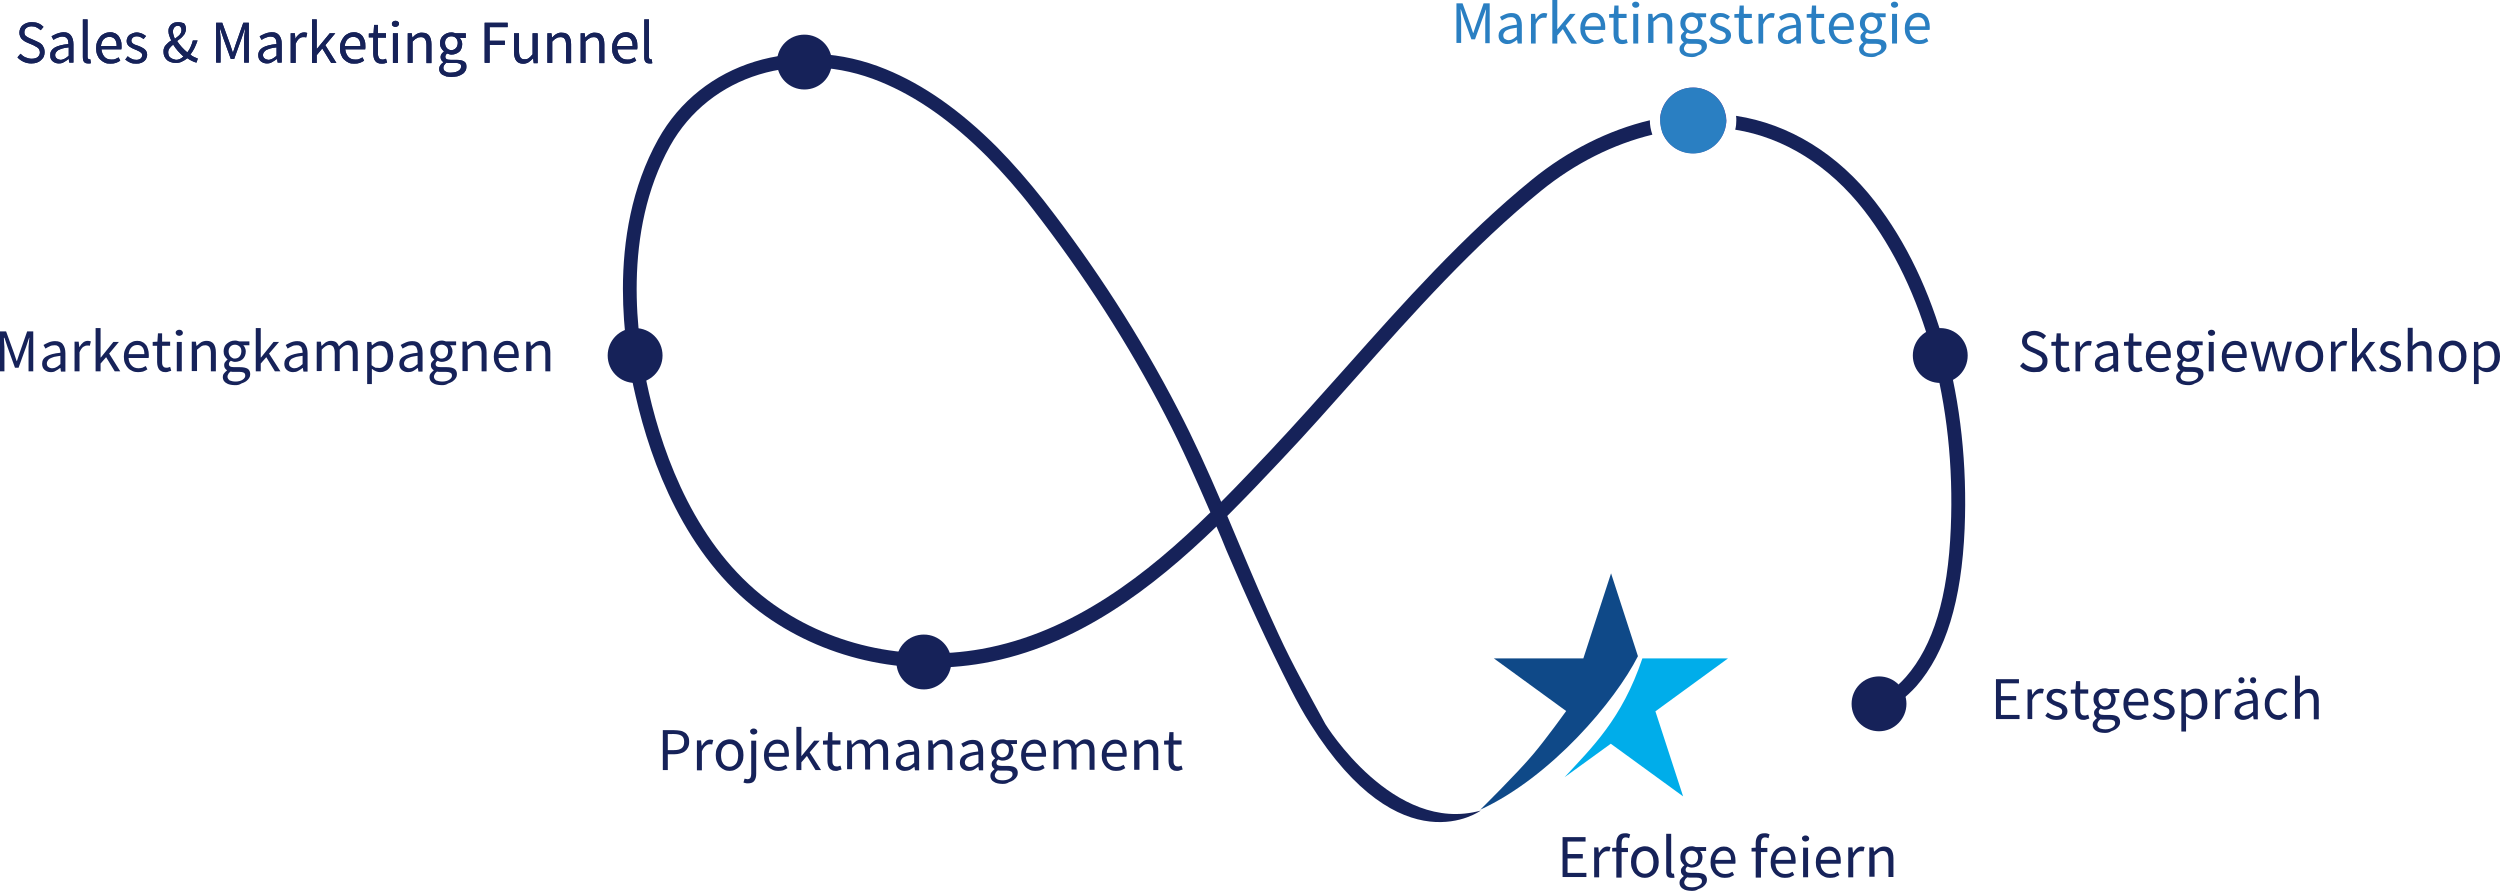 <?xml version="1.0" encoding="utf-8"?>
<!-- Generator: Adobe Illustrator 26.3.1, SVG Export Plug-In . SVG Version: 6.00 Build 0)  -->
<svg version="1.1" xmlns="http://www.w3.org/2000/svg" xmlns:xlink="http://www.w3.org/1999/xlink" x="0px" y="0px"
	 viewBox="0 0 902.2 321.5" style="enable-background:new 0 0 902.2 321.5;" xml:space="preserve">
<style type="text/css">
	.st0{fill:#00ADEA;}
	.st1{fill:#0F4988;}
	.st2{fill:#162259;}
	.st3{clip-path:url(#SVGID_00000040538439637258553230000003637767415832051122_);fill:#0F4988;}
	.st4{fill:none;}
	.st5{fill:#82368C;}
	.st6{fill:#2A7FC2;}
	.st7{clip-path:url(#SVGID_00000179646915723687408560000005723609932231706262_);fill:#162259;}
	.st8{clip-path:url(#SVGID_00000109015081931811768920000002819569003635583935_);fill:#162259;}
	.st9{clip-path:url(#SVGID_00000033360623955898455090000010489879096126601913_);fill:#162259;}
	.st10{clip-path:url(#SVGID_00000049900431460780818580000011511688682606607783_);fill:#162259;}
	.st11{clip-path:url(#SVGID_00000106865972212887299070000017939907410734090922_);fill:#162259;}
	.st12{clip-path:url(#SVGID_00000147199804346327558850000003137448209152806808_);fill:#162259;}
	.st13{clip-path:url(#SVGID_00000147199804346327558850000003137448209152806808_);fill:#2A7FC2;}
	.st14{clip-path:url(#SVGID_00000121257724344200008760000000211399596410950565_);fill:#2A7FC2;}
	.st15{clip-path:url(#SVGID_00000115515329571313984870000003758506602689112963_);fill:#162259;}
	.st16{clip-path:url(#SVGID_00000065042338358286652570000011677942335528168340_);fill:#162259;}
	.st17{clip-path:url(#SVGID_00000183933168692056317180000006865880424851019961_);fill:#162259;}
	.st18{clip-path:url(#SVGID_00000129891824404178766080000004012514357751447941_);fill:#162259;}
	.st19{clip-path:url(#SVGID_00000180361177153279288710000009298611375313985961_);fill:#162259;}
	.st20{clip-path:url(#SVGID_00000052788609587727920720000011812986180912602766_);fill:#162259;}
	.st21{clip-path:url(#SVGID_00000011722214527264924920000016559440404158255763_);fill:#162259;}
	.st22{clip-path:url(#SVGID_00000099620205578481807700000011823298665786012563_);fill:#162259;}
	.st23{clip-path:url(#SVGID_00000175295812639048563150000017176895935449194680_);fill:#162259;}
	.st24{clip-path:url(#SVGID_00000115503727294252664740000007056735032215813041_);fill:#162259;}
	.st25{clip-path:url(#SVGID_00000120518895870449016430000008837285495929807019_);fill:#162259;}
	.st26{clip-path:url(#SVGID_00000078020290700269899310000009043357312580293798_);fill:#162259;}
	.st27{clip-path:url(#SVGID_00000128471268745169762550000001168059350457655943_);fill:#162259;}
	.st28{clip-path:url(#SVGID_00000183929437973441388330000003818891310601045928_);fill:#162259;}
	.st29{clip-path:url(#SVGID_00000174597525096159339900000007346067437202748296_);fill:#162259;}
	.st30{clip-path:url(#SVGID_00000041274128746829017920000000658044864731943597_);fill:#162259;}
	.st31{clip-path:url(#SVGID_00000024723914302340642980000009294977566972470702_);fill:#162259;}
	.st32{clip-path:url(#SVGID_00000062870961391703934230000009948481248016396930_);fill:#162259;}
	.st33{clip-path:url(#SVGID_00000081617143031395455400000015488388402162221215_);fill:#162259;}
	.st34{clip-path:url(#SVGID_00000063627859377000421820000012255321832070816921_);fill:#162259;}
	.st35{clip-path:url(#SVGID_00000172410732463946717610000008469456199723010439_);fill:#162259;}
</style>
<g id="Stern">
	<path class="st0" d="M623.6,237.6l-30.9,0c-7.4,22-18.2,32.1-28.1,42.9l16.7-12.1l26.1,19l-10-30.7L623.6,237.6z"/>
	<path class="st1" d="M581.4,206.9l-10,30.7l-32.3,0l26.1,19c0,0-7.1,9.9-12,15.7c-5.8,6.9-19,19.9-19,19.9
		c25.6-11.8,48.7-39.2,56.9-55.4L581.4,206.9z"/>
</g>
<g id="S">
</g>
<g id="Punkte_00000036237158245505811620000005321943355885514942_">
	<path class="st2" d="M229.2,138.2c-5.5,0-9.9-4.4-9.9-9.9s4.4-9.9,9.9-9.9c5.5,0,9.9,4.4,9.9,9.9S234.6,138.2,229.2,138.2"/>
	<path class="st2" d="M333.4,248.8c-5.5,0-9.9-4.4-9.9-9.9c0-5.5,4.4-9.9,9.9-9.9s9.9,4.4,9.9,9.9
		C343.3,244.4,338.8,248.8,333.4,248.8"/>
	<path class="st2" d="M678.1,263.9c-5.5,0-9.9-4.4-9.9-9.9c0-5.5,4.4-9.9,9.9-9.9c5.5,0,9.9,4.4,9.9,9.9
		C688,259.4,683.6,263.9,678.1,263.9"/>
	<path class="st2" d="M700.2,138.2c-5.5,0-9.9-4.4-9.9-9.9s4.4-9.9,9.9-9.9s9.9,4.4,9.9,9.9S705.7,138.2,700.2,138.2"/>
	<path class="st2" d="M611,53.4c-5.5,0-9.9-4.4-9.9-9.9s4.4-9.9,9.9-9.9c5.5,0,9.9,4.4,9.9,9.9S616.5,53.4,611,53.4"/>
	<path class="st2" d="M290.3,32.3c-5.5,0-9.9-4.4-9.9-9.9s4.4-9.9,9.9-9.9c5.5,0,9.9,4.4,9.9,9.9S295.8,32.3,290.3,32.3"/>
</g>
<g id="weiß">
</g>
<g id="Punkt_groß">
	<g>
		<defs>
			<rect id="SVGID_1_" x="219.2" y="8.2" width="490.9" height="288.3"/>
		</defs>
		<clipPath id="SVGID_00000111174060650952394680000014485663121245588624_">
			<use xlink:href="#SVGID_1_"  style="overflow:visible;"/>
		</clipPath>
		<path style="clip-path:url(#SVGID_00000111174060650952394680000014485663121245588624_);fill:#0F4988;" d="M487.3,278.5
			c0,0,0,0.1,0.1,0.1C487.4,278.6,487.4,278.6,487.3,278.5"/>
	</g>
	<g>
		<defs>
			<path id="SVGID_00000158720551547838475410000010766038352268338574_" d="M278.4,21.1c0,6.6,5.3,11.9,11.9,11.9
				c6.6,0,11.9-5.3,11.9-11.9c0-6.6-5.3-11.9-11.9-11.9C283.7,9.2,278.4,14.5,278.4,21.1"/>
		</defs>
		<clipPath id="SVGID_00000089565356301480510270000016529821983452637604_">
			<use xlink:href="#SVGID_00000158720551547838475410000010766038352268338574_"  style="overflow:visible;"/>
		</clipPath>
	</g>
	<path class="st4" d="M372.8,75.4c-5.4-6.9-10.9-13.2-16.4-18.8c-12.8-12.8-25.4-21.7-38.6-27.1C288,17.3,256.1,27,241.8,52.6
		c-17.3,31.1-12.2,69.2-7.6,89.1c5.4,23.5,17.2,55.5,42.9,74.8c21.4,16.1,49.4,22.5,77.1,17.6c33-5.8,60-27.1,82.7-49.3
		c-5-11.8-10.3-23.6-16.2-34.9C407.3,124.1,391.2,99,372.8,75.4z"/>
	<path class="st2" d="M595.4,43.4c-14.8,3.5-29.6,10.9-42.5,21.4c-24.7,20.1-46.4,44.4-67.3,67.9c-8.9,10-18.1,20.3-27.3,30.1
		c-5.6,5.9-11.4,12.1-17.6,18.3c-4.8-11.2-9.9-22.5-15.6-33.4c-13.5-26.1-29.8-51.4-48.4-75.3c-5.5-7-11.2-13.5-16.8-19.2
		c-13.3-13.3-26.5-22.6-40.2-28.2c-32.1-13.2-66.7-2.6-82.2,25.3c-9.6,17.3-12.7,36.6-12.7,54c0,15.3,2.3,29.1,4.6,38.7
		c5.6,24.3,17.9,57.5,44.7,77.7c22.5,16.9,52,23.7,80.9,18.6c33.7-6,61-27.1,84-49.3c1.2,2.8,2.4,5.6,3.5,8.4
		c7.3,17.2,15,34,23.5,50.7c2.1,4.1,4.4,8.3,6.9,12.2h0c32.9,52.2,61.5,31.2,61.5,31.2c-31.5,8.8-56.1-31.2-56.1-31.2h0
		c-5.8-10.7-11.8-21.3-16.9-32.4c-5-10.7-9.6-21.6-14.2-32.5c-1.4-3.4-2.9-6.8-4.3-10.2c6.7-6.7,13.1-13.4,19.1-19.8
		c9.3-9.8,18.5-20.2,27.4-30.2c20.8-23.4,42.3-47.5,66.7-67.3c12.3-10,26.2-16.9,40.2-20.3C595.7,46.8,595.4,45.2,595.4,43.4
		C595.4,43.4,595.4,43.4,595.4,43.4z M354.2,234.2c-27.6,4.9-55.7-1.5-77.1-17.6c-25.6-19.3-37.5-51.3-42.9-74.8
		c-4.6-19.9-9.7-58,7.6-89.1C256.1,27,288,17.3,317.7,29.5c13.2,5.4,25.8,14.3,38.6,27.1c5.5,5.6,11.1,11.9,16.4,18.8
		c18.4,23.7,34.6,48.8,47.9,74.6c5.9,11.3,11.1,23.2,16.2,34.9C414.2,207.1,387.2,228.3,354.2,234.2z"/>
	<path class="st2" d="M676.7,72.8c-13.4-17.3-31.1-28.1-50.2-31c0.1,0.6,0.1,1.1,0.1,1.7c0,1.1-0.1,2.2-0.4,3.3
		c17.6,2.8,34,13,46.5,29.1c21.7,28,33.2,69.8,31.3,114.7c-1,24.8-6.3,42.4-16.2,53.7c-3.7,4.2-7.9,7.1-12.3,9l3,2.1l0.6,1.7
		c4.7-2.3,8.9-5.5,12.5-9.5c10.6-12.2,16.3-30.8,17.4-56.8C710.9,144.7,699.1,101.7,676.7,72.8z"/>
	<path class="st5" d="M611,31.6c-6.3,0-11.4,4.9-11.9,11c7.1-1.4,14.1-1.9,21-1.5c0.9,0.1,1.7,0.1,2.6,0.2
		C621.7,35.7,616.8,31.6,611,31.6z"/>
	<path class="st5" d="M599.8,47.5c1.7,4.6,6,7.8,11.2,7.8c5.6,0,10.3-3.9,11.6-9.1c-0.9-0.1-1.8-0.2-2.7-0.2
		C613.3,45.7,606.6,46.2,599.8,47.5z"/>
	<path class="st5" d="M599.2,42.6c0,0.3,0,0.6,0,0.9c0,1.4,0.3,2.8,0.7,4.1c6.7-1.3,13.5-1.9,20-1.5c0.9,0.1,1.8,0.1,2.7,0.2
		c0.2-0.9,0.4-1.9,0.4-2.8c0-0.7-0.1-1.5-0.2-2.2c-0.9-0.1-1.7-0.2-2.6-0.2C613.3,40.7,606.2,41.2,599.2,42.6z"/>
	<path class="st6" d="M622.7,41.3c-1-5.5-5.9-9.7-11.7-9.7c-6.3,0-11.4,4.9-11.9,11c0,0.3,0,0.6,0,0.9c0,1.4,0.3,2.8,0.7,4.1
		c1.7,4.6,6,7.8,11.2,7.8c5.6,0,10.3-3.9,11.6-9.1c0.2-0.9,0.4-1.9,0.4-2.8C622.9,42.7,622.8,42,622.7,41.3z"/>
</g>
<g id="Text">
	<polygon class="st2" points="720.3,259.5 720.3,245.1 728.6,245.1 728.6,246.6 722.1,246.6 722.1,251.2 727.6,251.2 727.6,252.7 
		722.1,252.7 722.1,258 728.8,258 728.8,259.5 	"/>
	<g>
		<defs>
			<rect id="SVGID_00000094610972318064121460000000611920437497981580_" width="902.2" height="321.5"/>
		</defs>
		<clipPath id="SVGID_00000007424014984113082930000007188610494477783685_">
			<use xlink:href="#SVGID_00000094610972318064121460000000611920437497981580_"  style="overflow:visible;"/>
		</clipPath>
		<path style="clip-path:url(#SVGID_00000007424014984113082930000007188610494477783685_);fill:#162259;" d="M731.7,259.5v-10.7
			h1.5l0.2,1.9h0.1c0.4-0.7,0.8-1.2,1.3-1.6c0.5-0.4,1.1-0.6,1.7-0.6c0.4,0,0.8,0.1,1.1,0.2l-0.4,1.6c-0.2-0.1-0.3-0.1-0.5-0.1
			c-0.1,0-0.3,0-0.6,0c-0.5,0-0.9,0.2-1.4,0.5c-0.5,0.4-0.9,1-1.3,1.9v6.9H731.7z"/>
		<path style="clip-path:url(#SVGID_00000007424014984113082930000007188610494477783685_);fill:#162259;" d="M742.1,259.8
			c-0.8,0-1.5-0.1-2.2-0.4c-0.7-0.3-1.3-0.6-1.8-1.1l0.9-1.2c0.5,0.4,0.9,0.7,1.4,0.9c0.5,0.2,1.1,0.4,1.7,0.4
			c0.7,0,1.2-0.2,1.6-0.5c0.4-0.3,0.5-0.7,0.5-1.2c0-0.3-0.1-0.5-0.2-0.7s-0.3-0.4-0.6-0.5c-0.2-0.2-0.5-0.3-0.8-0.4
			c-0.3-0.1-0.6-0.2-0.9-0.4c-0.4-0.1-0.8-0.3-1.1-0.5c-0.4-0.2-0.7-0.4-1-0.6c-0.3-0.2-0.5-0.5-0.7-0.8c-0.2-0.3-0.3-0.7-0.3-1.2
			c0-0.4,0.1-0.8,0.3-1.2c0.2-0.4,0.4-0.7,0.7-1c0.3-0.3,0.7-0.5,1.2-0.6c0.5-0.2,1-0.2,1.5-0.2c0.7,0,1.3,0.1,1.9,0.4
			c0.6,0.2,1.1,0.5,1.5,0.9l-0.9,1.1c-0.4-0.3-0.7-0.5-1.1-0.7c-0.4-0.2-0.8-0.3-1.3-0.3c-0.7,0-1.2,0.2-1.5,0.5
			c-0.3,0.3-0.5,0.7-0.5,1.1c0,0.2,0.1,0.5,0.2,0.6c0.1,0.2,0.3,0.3,0.5,0.5c0.2,0.1,0.5,0.3,0.8,0.4c0.3,0.1,0.6,0.2,0.9,0.3
			c0.4,0.1,0.8,0.3,1.2,0.5c0.4,0.2,0.7,0.4,1,0.6c0.3,0.2,0.6,0.5,0.8,0.9c0.2,0.4,0.3,0.8,0.3,1.3c0,0.4-0.1,0.9-0.3,1.2
			c-0.2,0.4-0.4,0.7-0.7,1c-0.3,0.3-0.7,0.5-1.2,0.7C743.3,259.7,742.8,259.8,742.1,259.8"/>
		<path style="clip-path:url(#SVGID_00000007424014984113082930000007188610494477783685_);fill:#162259;" d="M751.9,259.8
			c-0.6,0-1.1-0.1-1.4-0.3c-0.4-0.2-0.7-0.4-0.9-0.7c-0.2-0.3-0.4-0.7-0.5-1.1c-0.1-0.4-0.2-0.9-0.2-1.5v-5.9h-1.6v-1.4l1.7-0.1
			l0.2-3h1.5v3h2.9v1.5h-2.9v5.9c0,0.7,0.1,1.2,0.4,1.5c0.2,0.4,0.7,0.5,1.3,0.5c0.2,0,0.4,0,0.6-0.1c0.2-0.1,0.4-0.1,0.6-0.2
			l0.4,1.4c-0.3,0.1-0.6,0.2-1,0.3C752.6,259.8,752.3,259.8,751.9,259.8"/>
		<path style="clip-path:url(#SVGID_00000007424014984113082930000007188610494477783685_);fill:#162259;" d="M759.6,254.9
			c0.3,0,0.6-0.1,0.9-0.2c0.3-0.1,0.5-0.3,0.7-0.5c0.2-0.2,0.4-0.5,0.5-0.8c0.1-0.3,0.2-0.7,0.2-1.1c0-0.8-0.2-1.4-0.7-1.8
			c-0.4-0.4-1-0.6-1.6-0.6c-0.6,0-1.2,0.2-1.6,0.6c-0.4,0.4-0.7,1-0.7,1.8c0,0.4,0.1,0.8,0.2,1.1c0.1,0.3,0.3,0.6,0.5,0.8
			c0.2,0.2,0.5,0.4,0.7,0.5C759,254.9,759.3,254.9,759.6,254.9 M759.9,263.2c0.5,0,1-0.1,1.4-0.2c0.4-0.1,0.8-0.3,1.1-0.5
			c0.3-0.2,0.5-0.4,0.7-0.7c0.2-0.3,0.2-0.5,0.2-0.8c0-0.5-0.2-0.8-0.5-1c-0.4-0.2-0.9-0.3-1.6-0.3h-1.8c-0.2,0-0.4,0-0.7,0
			c-0.2,0-0.5-0.1-0.7-0.1c-0.4,0.3-0.7,0.6-0.8,0.9c-0.2,0.3-0.3,0.6-0.3,0.9c0,0.6,0.3,1,0.8,1.4
			C758.1,263,758.9,263.2,759.9,263.2 M759.6,264.5c-0.7,0-1.3-0.1-1.8-0.2c-0.5-0.1-1-0.3-1.4-0.6c-0.4-0.2-0.7-0.6-0.9-0.9
			c-0.2-0.4-0.3-0.8-0.3-1.2c0-0.5,0.1-0.9,0.4-1.3c0.3-0.4,0.7-0.8,1.1-1.1v-0.1c-0.3-0.2-0.5-0.4-0.7-0.7
			c-0.2-0.3-0.3-0.6-0.3-1.1c0-0.5,0.1-0.9,0.4-1.2c0.2-0.3,0.5-0.6,0.8-0.8v-0.1c-0.4-0.3-0.7-0.7-1-1.2c-0.3-0.5-0.4-1.1-0.4-1.7
			c0-0.6,0.1-1.1,0.3-1.6c0.2-0.5,0.5-0.9,0.9-1.2c0.4-0.3,0.8-0.6,1.3-0.8c0.5-0.2,1-0.3,1.6-0.3c0.3,0,0.6,0,0.8,0.1
			c0.3,0.1,0.5,0.1,0.7,0.2h3.7v1.4h-2.2c0.2,0.2,0.5,0.6,0.6,0.9c0.2,0.4,0.3,0.8,0.3,1.3c0,0.6-0.1,1.1-0.3,1.6
			c-0.2,0.5-0.5,0.8-0.8,1.2c-0.4,0.3-0.8,0.6-1.2,0.7c-0.5,0.2-1,0.3-1.5,0.3c-0.3,0-0.5,0-0.8-0.1c-0.3-0.1-0.5-0.2-0.8-0.3
			c-0.2,0.2-0.4,0.3-0.5,0.5c-0.1,0.2-0.2,0.4-0.2,0.7c0,0.3,0.1,0.6,0.4,0.8s0.8,0.3,1.5,0.3h2.1c1.2,0,2.2,0.2,2.8,0.6
			c0.6,0.4,0.9,1.1,0.9,1.9c0,0.5-0.1,1-0.4,1.4c-0.2,0.4-0.6,0.8-1.1,1.2c-0.5,0.3-1,0.6-1.7,0.8
			C761.2,264.4,760.4,264.5,759.6,264.5"/>
		<path style="clip-path:url(#SVGID_00000007424014984113082930000007188610494477783685_);fill:#162259;" d="M768.1,253.3h5.7
			c0-1.1-0.2-1.9-0.7-2.5c-0.5-0.6-1.1-0.8-1.9-0.8c-0.4,0-0.7,0.1-1.1,0.2c-0.3,0.1-0.7,0.4-0.9,0.6c-0.3,0.3-0.5,0.6-0.7,1
			C768.2,252.3,768.1,252.8,768.1,253.3 M771.4,259.8c-0.7,0-1.4-0.1-2-0.4c-0.6-0.3-1.2-0.6-1.6-1.1c-0.5-0.5-0.8-1.1-1.1-1.8
			c-0.3-0.7-0.4-1.5-0.4-2.4c0-0.9,0.1-1.7,0.4-2.4c0.3-0.7,0.6-1.3,1.1-1.8c0.4-0.5,1-0.9,1.5-1.1c0.6-0.3,1.2-0.4,1.8-0.4
			c0.7,0,1.3,0.1,1.8,0.4c0.5,0.2,1,0.6,1.3,1c0.4,0.4,0.6,1,0.8,1.6c0.2,0.6,0.3,1.3,0.3,2.1c0,0.2,0,0.4,0,0.6
			c0,0.2,0,0.3-0.1,0.5h-7.2c0.1,1.1,0.4,2,1.1,2.7c0.6,0.7,1.5,1,2.5,1c0.5,0,1-0.1,1.4-0.2c0.4-0.2,0.8-0.4,1.2-0.6l0.6,1.2
			c-0.5,0.3-1,0.5-1.6,0.8C772.8,259.7,772.2,259.8,771.4,259.8"/>
		<path style="clip-path:url(#SVGID_00000007424014984113082930000007188610494477783685_);fill:#162259;" d="M780.8,259.8
			c-0.8,0-1.5-0.1-2.2-0.4c-0.7-0.3-1.3-0.6-1.8-1.1l0.9-1.2c0.5,0.4,0.9,0.7,1.4,0.9c0.5,0.2,1.1,0.4,1.7,0.4
			c0.7,0,1.2-0.2,1.6-0.5c0.4-0.3,0.5-0.7,0.5-1.2c0-0.3-0.1-0.5-0.2-0.7s-0.3-0.4-0.6-0.5c-0.2-0.2-0.5-0.3-0.8-0.4
			c-0.3-0.1-0.6-0.2-0.9-0.4c-0.4-0.1-0.8-0.3-1.1-0.5c-0.4-0.2-0.7-0.4-1-0.6s-0.5-0.5-0.7-0.8c-0.2-0.3-0.3-0.7-0.3-1.2
			c0-0.4,0.1-0.8,0.3-1.2c0.2-0.4,0.4-0.7,0.7-1c0.3-0.3,0.7-0.5,1.2-0.6c0.5-0.2,1-0.2,1.5-0.2c0.7,0,1.3,0.1,1.9,0.4
			c0.6,0.2,1.1,0.5,1.5,0.9l-0.9,1.1c-0.4-0.3-0.7-0.5-1.1-0.7c-0.4-0.2-0.8-0.3-1.3-0.3c-0.7,0-1.2,0.2-1.5,0.5
			c-0.3,0.3-0.5,0.7-0.5,1.1c0,0.2,0.1,0.5,0.2,0.6c0.1,0.2,0.3,0.3,0.5,0.5c0.2,0.1,0.5,0.3,0.8,0.4c0.3,0.1,0.6,0.2,0.9,0.3
			c0.4,0.1,0.8,0.3,1.2,0.5c0.4,0.2,0.7,0.4,1,0.6c0.3,0.2,0.6,0.5,0.8,0.9c0.2,0.4,0.3,0.8,0.3,1.3c0,0.4-0.1,0.9-0.3,1.2
			c-0.2,0.4-0.4,0.7-0.7,1c-0.3,0.3-0.7,0.5-1.2,0.7C782,259.7,781.4,259.8,780.8,259.8"/>
		<path style="clip-path:url(#SVGID_00000007424014984113082930000007188610494477783685_);fill:#162259;" d="M791.6,258.3
			c0.4,0,0.8-0.1,1.2-0.3c0.4-0.2,0.7-0.5,1-0.8c0.3-0.4,0.5-0.8,0.6-1.3c0.2-0.5,0.2-1.1,0.2-1.8c0-0.6-0.1-1.1-0.2-1.6
			c-0.1-0.5-0.3-0.9-0.5-1.2c-0.2-0.3-0.5-0.6-0.9-0.8c-0.4-0.2-0.8-0.3-1.3-0.3c-0.5,0-0.9,0.1-1.4,0.4c-0.5,0.2-1,0.6-1.5,1.1v5.6
			c0.5,0.4,1,0.7,1.4,0.9C790.9,258.2,791.3,258.3,791.6,258.3 M787.2,264v-15.2h1.5l0.2,1.2h0.1c0.5-0.4,1-0.8,1.6-1.1
			c0.6-0.3,1.2-0.4,1.8-0.4c0.7,0,1.3,0.1,1.8,0.4c0.5,0.3,1,0.6,1.3,1.1c0.4,0.5,0.6,1,0.8,1.7c0.2,0.7,0.3,1.4,0.3,2.3
			c0,0.9-0.1,1.7-0.4,2.4c-0.2,0.7-0.6,1.3-1,1.8c-0.4,0.5-0.9,0.9-1.5,1.1c-0.6,0.3-1.1,0.4-1.8,0.4c-0.5,0-1-0.1-1.5-0.3
			c-0.5-0.2-1-0.5-1.5-0.9l0,1.9v3.6H787.2z"/>
		<path style="clip-path:url(#SVGID_00000007424014984113082930000007188610494477783685_);fill:#162259;" d="M799.4,259.5v-10.7
			h1.5l0.2,1.9h0.1c0.4-0.7,0.8-1.2,1.3-1.6c0.5-0.4,1.1-0.6,1.7-0.6c0.4,0,0.8,0.1,1.1,0.2l-0.4,1.6c-0.2-0.1-0.3-0.1-0.5-0.1
			c-0.1,0-0.3,0-0.6,0c-0.5,0-0.9,0.2-1.4,0.5c-0.5,0.4-0.9,1-1.3,1.9v6.9H799.4z"/>
		<path style="clip-path:url(#SVGID_00000007424014984113082930000007188610494477783685_);fill:#162259;" d="M813.1,246.6
			c-0.3,0-0.6-0.1-0.8-0.3c-0.2-0.2-0.3-0.5-0.3-0.8c0-0.3,0.1-0.6,0.3-0.8c0.2-0.2,0.5-0.3,0.8-0.3c0.3,0,0.6,0.1,0.8,0.3
			c0.2,0.2,0.3,0.5,0.3,0.8c0,0.3-0.1,0.6-0.3,0.8C813.7,246.5,813.5,246.6,813.1,246.6 M810.1,258.3c0.5,0,1-0.1,1.5-0.4
			c0.5-0.2,0.9-0.6,1.5-1.1v-3c-0.9,0.1-1.6,0.3-2.3,0.4c-0.6,0.2-1.1,0.4-1.5,0.6c-0.4,0.2-0.6,0.5-0.8,0.8
			c-0.2,0.3-0.3,0.6-0.3,0.9c0,0.6,0.2,1.1,0.6,1.3C809.1,258.2,809.5,258.3,810.1,258.3 M808.9,246.6c-0.3,0-0.6-0.1-0.8-0.3
			c-0.2-0.2-0.3-0.5-0.3-0.8c0-0.3,0.1-0.6,0.3-0.8c0.2-0.2,0.5-0.3,0.8-0.3c0.3,0,0.6,0.1,0.8,0.3c0.2,0.2,0.3,0.5,0.3,0.8
			c0,0.3-0.1,0.6-0.3,0.8C809.5,246.5,809.2,246.6,808.9,246.6 M809.5,259.8c-0.9,0-1.6-0.3-2.2-0.8c-0.6-0.5-0.9-1.3-0.9-2.2
			c0-1.2,0.5-2.1,1.6-2.7c1-0.6,2.7-1.1,5-1.3c0-0.3,0-0.7-0.1-1c-0.1-0.3-0.2-0.6-0.3-0.9c-0.2-0.2-0.4-0.5-0.7-0.6
			c-0.3-0.2-0.6-0.2-1.1-0.2c-0.6,0-1.2,0.1-1.7,0.4c-0.5,0.2-1,0.5-1.5,0.8l-0.7-1.3c0.5-0.3,1.1-0.6,1.8-0.9
			c0.7-0.3,1.5-0.5,2.4-0.5c1.3,0,2.3,0.4,2.8,1.2c0.6,0.8,0.9,1.9,0.9,3.2v6.6h-1.5l-0.2-1.3h-0.1c-0.5,0.4-1.1,0.8-1.6,1.1
			C810.8,259.6,810.2,259.8,809.5,259.8"/>
		<path style="clip-path:url(#SVGID_00000007424014984113082930000007188610494477783685_);fill:#162259;" d="M822.4,259.8
			c-0.7,0-1.4-0.1-2-0.4c-0.6-0.2-1.1-0.6-1.6-1.1c-0.4-0.5-0.8-1.1-1.1-1.8c-0.3-0.7-0.4-1.5-0.4-2.4c0-0.9,0.1-1.7,0.4-2.4
			c0.3-0.7,0.7-1.3,1.1-1.8c0.5-0.5,1-0.8,1.6-1.1c0.6-0.2,1.3-0.4,2-0.4c0.7,0,1.3,0.1,1.8,0.4c0.5,0.2,0.9,0.5,1.3,0.9l-0.9,1.2
			c-0.3-0.3-0.6-0.5-1-0.7c-0.3-0.2-0.7-0.3-1.2-0.3c-0.5,0-0.9,0.1-1.3,0.3c-0.4,0.2-0.8,0.5-1.1,0.8c-0.3,0.4-0.5,0.8-0.7,1.3
			c-0.2,0.5-0.3,1.1-0.3,1.7c0,0.6,0.1,1.2,0.2,1.7c0.2,0.5,0.4,0.9,0.7,1.3c0.3,0.4,0.6,0.6,1,0.8c0.4,0.2,0.9,0.3,1.3,0.3
			c0.5,0,1-0.1,1.4-0.3c0.4-0.2,0.8-0.5,1.1-0.8l0.8,1.2c-0.5,0.4-1,0.8-1.6,1C823.6,259.7,823,259.8,822.4,259.8"/>
		<path style="clip-path:url(#SVGID_00000007424014984113082930000007188610494477783685_);fill:#162259;" d="M828.2,259.5v-15.7
			h1.8v4.3l-0.1,2.2c0.5-0.5,1-0.9,1.6-1.2c0.6-0.3,1.2-0.5,2-0.5c1.1,0,2,0.4,2.5,1.1c0.5,0.7,0.8,1.7,0.8,3.1v6.8h-1.8V253
			c0-1-0.2-1.7-0.5-2.2c-0.3-0.4-0.8-0.7-1.5-0.7c-0.6,0-1,0.1-1.5,0.4c-0.4,0.3-0.9,0.7-1.5,1.2v7.7H828.2z"/>
		<path style="clip-path:url(#SVGID_00000007424014984113082930000007188610494477783685_);fill:#162259;" d="M734,134.3
			c-1,0-2-0.2-2.8-0.6c-0.9-0.4-1.6-0.9-2.2-1.6l1.1-1.3c0.5,0.5,1.1,1,1.8,1.3c0.7,0.3,1.4,0.5,2.2,0.5c1,0,1.7-0.2,2.2-0.6
			c0.5-0.4,0.8-1,0.8-1.7c0-0.4-0.1-0.7-0.2-0.9c-0.1-0.3-0.3-0.5-0.5-0.7c-0.2-0.2-0.5-0.3-0.8-0.5c-0.3-0.1-0.6-0.3-0.9-0.5
			l-2.1-0.9c-0.3-0.1-0.7-0.3-1-0.5c-0.4-0.2-0.7-0.5-0.9-0.7c-0.3-0.3-0.5-0.6-0.7-1c-0.2-0.4-0.3-0.9-0.3-1.4c0-0.5,0.1-1,0.3-1.5
			c0.2-0.5,0.5-0.9,0.9-1.2c0.4-0.3,0.9-0.6,1.4-0.8c0.5-0.2,1.2-0.3,1.8-0.3c0.9,0,1.7,0.2,2.4,0.5c0.7,0.3,1.4,0.8,1.9,1.3l-1,1.2
			c-0.4-0.4-0.9-0.8-1.5-1c-0.5-0.2-1.1-0.4-1.8-0.4c-0.8,0-1.5,0.2-1.9,0.6c-0.5,0.4-0.7,0.9-0.7,1.6c0,0.4,0.1,0.6,0.2,0.9
			c0.1,0.2,0.3,0.5,0.6,0.6c0.2,0.2,0.5,0.3,0.8,0.5c0.3,0.1,0.6,0.3,0.9,0.4l2,0.9c0.4,0.2,0.8,0.4,1.2,0.6
			c0.4,0.2,0.7,0.5,0.9,0.8c0.3,0.3,0.5,0.7,0.6,1.1c0.2,0.4,0.2,0.9,0.2,1.4c0,0.6-0.1,1.1-0.3,1.6c-0.2,0.5-0.6,0.9-1,1.3
			c-0.4,0.4-0.9,0.7-1.5,0.9C735.4,134.2,734.7,134.3,734,134.3"/>
		<path style="clip-path:url(#SVGID_00000007424014984113082930000007188610494477783685_);fill:#162259;" d="M744.9,134.3
			c-0.6,0-1.1-0.1-1.4-0.3c-0.4-0.2-0.7-0.4-0.9-0.7c-0.2-0.3-0.4-0.7-0.5-1.1c-0.1-0.4-0.2-0.9-0.2-1.5v-5.9h-1.6v-1.4l1.7-0.1
			l0.2-3h1.5v3h2.9v1.5h-2.9v5.9c0,0.7,0.1,1.2,0.4,1.5c0.2,0.4,0.7,0.5,1.3,0.5c0.2,0,0.4,0,0.6-0.1c0.2-0.1,0.4-0.1,0.6-0.2
			l0.4,1.4c-0.3,0.1-0.6,0.2-1,0.3C745.6,134.3,745.3,134.3,744.9,134.3"/>
		<path style="clip-path:url(#SVGID_00000007424014984113082930000007188610494477783685_);fill:#162259;" d="M749,134v-10.7h1.5
			l0.2,1.9h0.1c0.4-0.7,0.8-1.2,1.3-1.6c0.5-0.4,1.1-0.6,1.7-0.6c0.4,0,0.8,0.1,1.1,0.2l-0.4,1.6c-0.2-0.1-0.3-0.1-0.5-0.1
			c-0.1,0-0.3,0-0.6,0c-0.5,0-0.9,0.2-1.4,0.5c-0.5,0.4-0.9,1-1.3,1.9v6.9H749z"/>
		<path style="clip-path:url(#SVGID_00000007424014984113082930000007188610494477783685_);fill:#162259;" d="M759.6,132.9
			c0.5,0,1-0.1,1.5-0.4c0.5-0.2,0.9-0.6,1.5-1.1v-3c-0.9,0.1-1.6,0.3-2.3,0.4c-0.6,0.2-1.1,0.4-1.5,0.6c-0.4,0.2-0.6,0.5-0.8,0.8
			c-0.2,0.3-0.3,0.6-0.3,0.9c0,0.6,0.2,1.1,0.5,1.3C758.6,132.7,759.1,132.9,759.6,132.9 M759.1,134.3c-0.9,0-1.6-0.3-2.2-0.8
			c-0.6-0.5-0.9-1.3-0.9-2.2c0-1.2,0.5-2.1,1.6-2.7c1-0.6,2.7-1.1,5-1.3c0-0.3,0-0.7-0.1-1c-0.1-0.3-0.2-0.6-0.3-0.9
			c-0.2-0.2-0.4-0.5-0.7-0.6c-0.3-0.2-0.6-0.2-1.1-0.2c-0.6,0-1.2,0.1-1.7,0.4c-0.5,0.2-1,0.5-1.5,0.8l-0.7-1.3
			c0.5-0.3,1.1-0.6,1.8-0.9c0.7-0.3,1.5-0.5,2.4-0.5c1.3,0,2.3,0.4,2.8,1.2c0.6,0.8,0.9,1.9,0.9,3.2v6.6h-1.5l-0.2-1.3h-0.1
			c-0.5,0.4-1.1,0.8-1.7,1.1C760.4,134.2,759.8,134.3,759.1,134.3"/>
		<path style="clip-path:url(#SVGID_00000007424014984113082930000007188610494477783685_);fill:#162259;" d="M771.1,134.3
			c-0.6,0-1.1-0.1-1.4-0.3c-0.4-0.2-0.7-0.4-0.9-0.7c-0.2-0.3-0.4-0.7-0.5-1.1c-0.1-0.4-0.2-0.9-0.2-1.5v-5.9h-1.6v-1.4l1.7-0.1
			l0.2-3h1.5v3h2.9v1.5h-2.9v5.9c0,0.7,0.1,1.2,0.4,1.5c0.2,0.4,0.7,0.5,1.3,0.5c0.2,0,0.4,0,0.6-0.1c0.2-0.1,0.4-0.1,0.6-0.2
			l0.4,1.4c-0.3,0.1-0.6,0.2-1,0.3C771.8,134.3,771.4,134.3,771.1,134.3"/>
		<path style="clip-path:url(#SVGID_00000007424014984113082930000007188610494477783685_);fill:#162259;" d="M776.1,127.8h5.7
			c0-1.1-0.2-1.9-0.7-2.5c-0.5-0.6-1.1-0.8-1.9-0.8c-0.4,0-0.7,0.1-1.1,0.2c-0.3,0.1-0.7,0.4-0.9,0.6c-0.3,0.3-0.5,0.6-0.7,1
			C776.3,126.8,776.2,127.3,776.1,127.8 M779.5,134.3c-0.7,0-1.4-0.1-2-0.4c-0.6-0.3-1.2-0.6-1.6-1.1c-0.5-0.5-0.8-1.1-1.1-1.7
			c-0.3-0.7-0.4-1.5-0.4-2.4c0-0.9,0.1-1.7,0.4-2.4c0.3-0.7,0.6-1.3,1.1-1.8c0.4-0.5,1-0.9,1.5-1.1c0.6-0.3,1.2-0.4,1.8-0.4
			c0.7,0,1.3,0.1,1.8,0.4c0.5,0.2,1,0.6,1.3,1c0.4,0.4,0.6,1,0.8,1.6c0.2,0.6,0.3,1.3,0.3,2.1c0,0.2,0,0.4,0,0.6
			c0,0.2,0,0.3-0.1,0.5h-7.2c0.1,1.1,0.4,2.1,1.1,2.7c0.6,0.7,1.5,1,2.5,1c0.5,0,1-0.1,1.4-0.2c0.4-0.2,0.8-0.4,1.2-0.6l0.6,1.2
			c-0.5,0.3-1,0.6-1.6,0.8C780.9,134.2,780.2,134.3,779.5,134.3"/>
		<path style="clip-path:url(#SVGID_00000007424014984113082930000007188610494477783685_);fill:#162259;" d="M789.7,129.4
			c0.3,0,0.6-0.1,0.9-0.2c0.3-0.1,0.5-0.3,0.7-0.5c0.2-0.2,0.4-0.5,0.5-0.8c0.1-0.3,0.2-0.7,0.2-1.1c0-0.8-0.2-1.4-0.7-1.8
			s-1-0.6-1.6-0.6c-0.6,0-1.2,0.2-1.6,0.6s-0.7,1-0.7,1.8c0,0.4,0.1,0.8,0.2,1.1c0.1,0.3,0.3,0.6,0.5,0.8c0.2,0.2,0.5,0.4,0.7,0.5
			C789.1,129.4,789.4,129.4,789.7,129.4 M789.9,137.7c0.5,0,1-0.1,1.4-0.2c0.4-0.1,0.8-0.3,1.1-0.5c0.3-0.2,0.5-0.4,0.7-0.7
			c0.2-0.3,0.2-0.5,0.2-0.8c0-0.5-0.2-0.8-0.5-1c-0.4-0.2-0.9-0.3-1.6-0.3h-1.8c-0.2,0-0.4,0-0.7,0c-0.2,0-0.5-0.1-0.7-0.1
			c-0.4,0.3-0.7,0.6-0.8,0.9c-0.2,0.3-0.3,0.6-0.3,0.9c0,0.6,0.3,1,0.8,1.4C788.2,137.5,789,137.7,789.9,137.7 M789.7,139
			c-0.7,0-1.3-0.1-1.8-0.2c-0.5-0.1-1-0.3-1.4-0.6c-0.4-0.2-0.7-0.6-0.9-0.9c-0.2-0.4-0.3-0.8-0.3-1.2c0-0.5,0.1-0.9,0.4-1.3
			c0.3-0.4,0.7-0.8,1.1-1.1v-0.1c-0.3-0.2-0.5-0.4-0.7-0.7c-0.2-0.3-0.3-0.6-0.3-1.1c0-0.5,0.1-0.9,0.4-1.2c0.2-0.3,0.5-0.6,0.8-0.8
			v-0.1c-0.4-0.3-0.7-0.7-1-1.2c-0.3-0.5-0.4-1.1-0.4-1.7c0-0.6,0.1-1.1,0.3-1.6c0.2-0.5,0.5-0.9,0.9-1.2c0.4-0.3,0.8-0.6,1.3-0.8
			c0.5-0.2,1-0.3,1.6-0.3c0.3,0,0.6,0,0.8,0.1c0.3,0.1,0.5,0.1,0.7,0.2h3.7v1.4h-2.2c0.2,0.2,0.5,0.6,0.6,0.9
			c0.2,0.4,0.3,0.8,0.3,1.3c0,0.6-0.1,1.1-0.3,1.6c-0.2,0.5-0.5,0.9-0.8,1.2c-0.4,0.3-0.8,0.6-1.2,0.7c-0.5,0.2-1,0.3-1.5,0.3
			c-0.3,0-0.5,0-0.8-0.1c-0.3-0.1-0.5-0.2-0.8-0.3c-0.2,0.2-0.4,0.3-0.5,0.5c-0.1,0.2-0.2,0.4-0.2,0.7c0,0.3,0.1,0.6,0.4,0.8
			c0.3,0.2,0.8,0.3,1.5,0.3h2.1c1.2,0,2.2,0.2,2.8,0.6c0.6,0.4,0.9,1.1,0.9,1.9c0,0.5-0.1,1-0.4,1.4c-0.2,0.4-0.6,0.8-1.1,1.2
			c-0.5,0.3-1,0.6-1.7,0.8C791.3,138.9,790.5,139,789.7,139"/>
		<path style="clip-path:url(#SVGID_00000007424014984113082930000007188610494477783685_);fill:#162259;" d="M797.1,123.4h1.8V134
			h-1.8V123.4z M798.1,121.2c-0.4,0-0.6-0.1-0.9-0.3c-0.2-0.2-0.4-0.5-0.4-0.8c0-0.4,0.1-0.6,0.4-0.8c0.2-0.2,0.5-0.3,0.9-0.3
			c0.4,0,0.6,0.1,0.9,0.3c0.2,0.2,0.4,0.5,0.4,0.8c0,0.3-0.1,0.6-0.4,0.8C798.7,121,798.4,121.2,798.1,121.2"/>
		<path style="clip-path:url(#SVGID_00000007424014984113082930000007188610494477783685_);fill:#162259;" d="M803.5,127.8h5.7
			c0-1.1-0.2-1.9-0.7-2.5c-0.5-0.6-1.1-0.8-1.9-0.8c-0.4,0-0.7,0.1-1.1,0.2c-0.3,0.1-0.7,0.4-0.9,0.6c-0.3,0.3-0.5,0.6-0.7,1
			C803.7,126.8,803.6,127.3,803.5,127.8 M806.9,134.3c-0.7,0-1.4-0.1-2-0.4c-0.6-0.3-1.2-0.6-1.6-1.1c-0.5-0.5-0.8-1.1-1.1-1.7
			c-0.3-0.7-0.4-1.5-0.4-2.4c0-0.9,0.1-1.7,0.4-2.4c0.3-0.7,0.6-1.3,1.1-1.8c0.4-0.5,1-0.9,1.5-1.1c0.6-0.3,1.2-0.4,1.8-0.4
			c0.7,0,1.3,0.1,1.8,0.4c0.5,0.2,1,0.6,1.3,1c0.4,0.4,0.6,1,0.8,1.6c0.2,0.6,0.3,1.3,0.3,2.1c0,0.2,0,0.4,0,0.6
			c0,0.2,0,0.3-0.1,0.5h-7.2c0.1,1.1,0.4,2.1,1.1,2.7c0.6,0.7,1.5,1,2.5,1c0.5,0,1-0.1,1.4-0.2c0.4-0.2,0.8-0.4,1.2-0.6l0.6,1.2
			c-0.5,0.3-1,0.6-1.6,0.8C808.3,134.2,807.6,134.3,806.9,134.3"/>
		<path style="clip-path:url(#SVGID_00000007424014984113082930000007188610494477783685_);fill:#162259;" d="M815.2,134l-3-10.7
			h1.8l1.6,6.2c0.1,0.5,0.2,1,0.3,1.5c0.1,0.5,0.2,1,0.3,1.5h0.1c0.1-0.5,0.2-1,0.4-1.5s0.2-1,0.4-1.5l1.7-6.2h1.8l1.7,6.2
			c0.1,0.5,0.3,1,0.4,1.5c0.1,0.5,0.2,1,0.4,1.5h0.1c0.1-0.5,0.2-1,0.3-1.5c0.1-0.5,0.2-1,0.3-1.5l1.6-6.2h1.7l-2.9,10.7h-2.2
			l-1.5-5.7c-0.1-0.5-0.3-1-0.4-1.5c-0.1-0.5-0.2-1-0.4-1.6h-0.1c-0.1,0.5-0.2,1.1-0.4,1.6s-0.2,1-0.4,1.5l-1.5,5.7H815.2z"/>
		<path style="clip-path:url(#SVGID_00000007424014984113082930000007188610494477783685_);fill:#162259;" d="M833.4,132.8
			c0.5,0,0.9-0.1,1.3-0.3c0.4-0.2,0.7-0.5,1-0.8c0.3-0.4,0.5-0.8,0.6-1.3c0.1-0.5,0.2-1.1,0.2-1.7s-0.1-1.2-0.2-1.7
			c-0.1-0.5-0.4-0.9-0.6-1.3c-0.3-0.4-0.6-0.6-1-0.8c-0.4-0.2-0.8-0.3-1.3-0.3c-0.5,0-0.9,0.1-1.3,0.3c-0.4,0.2-0.7,0.5-1,0.8
			c-0.3,0.4-0.5,0.8-0.6,1.3c-0.1,0.5-0.2,1.1-0.2,1.7s0.1,1.2,0.2,1.7c0.1,0.5,0.4,0.9,0.6,1.3c0.3,0.4,0.6,0.6,1,0.8
			C832.6,132.7,833,132.8,833.4,132.8 M833.4,134.3c-0.7,0-1.3-0.1-1.9-0.4c-0.6-0.2-1.1-0.6-1.6-1.1c-0.5-0.5-0.8-1.1-1.1-1.8
			c-0.3-0.7-0.4-1.5-0.4-2.4c0-0.9,0.1-1.7,0.4-2.4c0.3-0.7,0.6-1.3,1.1-1.8c0.5-0.5,1-0.9,1.6-1.1c0.6-0.2,1.2-0.4,1.9-0.4
			c0.7,0,1.3,0.1,1.9,0.4c0.6,0.2,1.1,0.6,1.6,1.1c0.5,0.5,0.8,1.1,1.1,1.8c0.3,0.7,0.4,1.5,0.4,2.4c0,0.9-0.1,1.7-0.4,2.4
			c-0.3,0.7-0.6,1.3-1.1,1.8c-0.5,0.5-1,0.8-1.6,1.1C834.7,134.2,834.1,134.3,833.4,134.3"/>
		<path style="clip-path:url(#SVGID_00000007424014984113082930000007188610494477783685_);fill:#162259;" d="M841.2,134v-10.7h1.5
			l0.2,1.9h0.1c0.4-0.7,0.8-1.2,1.3-1.6c0.5-0.4,1.1-0.6,1.7-0.6c0.4,0,0.8,0.1,1.1,0.2l-0.4,1.6c-0.2-0.1-0.3-0.1-0.5-0.1
			c-0.1,0-0.3,0-0.6,0c-0.5,0-0.9,0.2-1.4,0.5c-0.5,0.4-0.9,1-1.3,1.9v6.9H841.2z"/>
	</g>
	<polygon class="st2" points="848.8,134 848.8,118.4 850.6,118.4 850.6,129 850.7,129 855.2,123.4 857.2,123.4 853.6,127.6 
		857.7,134 855.7,134 852.6,128.9 850.6,131.2 850.6,134 	"/>
	<g>
		<defs>
			<rect id="SVGID_00000146467376844500011240000018143994493839848885_" width="902.2" height="321.5"/>
		</defs>
		<clipPath id="SVGID_00000035525419072277062090000015021285715042741929_">
			<use xlink:href="#SVGID_00000146467376844500011240000018143994493839848885_"  style="overflow:visible;"/>
		</clipPath>
		<path style="clip-path:url(#SVGID_00000035525419072277062090000015021285715042741929_);fill:#162259;" d="M862.5,134.3
			c-0.8,0-1.5-0.1-2.2-0.4c-0.7-0.3-1.3-0.6-1.8-1.1l0.9-1.2c0.5,0.4,0.9,0.7,1.4,0.9c0.5,0.2,1.1,0.4,1.7,0.4
			c0.7,0,1.2-0.2,1.6-0.5c0.4-0.3,0.5-0.7,0.5-1.2c0-0.3-0.1-0.5-0.2-0.7c-0.1-0.2-0.3-0.4-0.6-0.5c-0.2-0.2-0.5-0.3-0.8-0.4
			c-0.3-0.1-0.6-0.2-0.9-0.4c-0.4-0.1-0.8-0.3-1.1-0.5c-0.4-0.2-0.7-0.4-1-0.6c-0.3-0.2-0.5-0.5-0.7-0.8c-0.2-0.3-0.3-0.7-0.3-1.2
			c0-0.4,0.1-0.8,0.3-1.2c0.2-0.4,0.4-0.7,0.7-1c0.3-0.3,0.7-0.5,1.2-0.6c0.5-0.2,1-0.2,1.5-0.2c0.7,0,1.3,0.1,1.9,0.4
			c0.6,0.2,1.1,0.5,1.5,0.9l-0.9,1.1c-0.4-0.3-0.7-0.5-1.1-0.7c-0.4-0.2-0.8-0.3-1.3-0.3c-0.7,0-1.2,0.2-1.5,0.5
			c-0.3,0.3-0.5,0.7-0.5,1.1c0,0.2,0.1,0.5,0.2,0.6c0.1,0.2,0.3,0.3,0.5,0.5c0.2,0.1,0.5,0.3,0.8,0.4c0.3,0.1,0.6,0.2,0.9,0.3
			c0.4,0.1,0.8,0.3,1.2,0.5c0.4,0.2,0.7,0.4,1,0.6c0.3,0.2,0.6,0.5,0.8,0.9c0.2,0.4,0.3,0.8,0.3,1.3c0,0.4-0.1,0.9-0.3,1.2
			c-0.2,0.4-0.4,0.7-0.7,1c-0.3,0.3-0.7,0.5-1.2,0.7C863.7,134.2,863.1,134.3,862.5,134.3"/>
		<path style="clip-path:url(#SVGID_00000035525419072277062090000015021285715042741929_);fill:#162259;" d="M868.9,134v-15.7h1.8
			v4.3l-0.1,2.2c0.5-0.5,1-0.9,1.6-1.2c0.6-0.3,1.2-0.5,2-0.5c1.1,0,2,0.4,2.5,1.1c0.5,0.7,0.8,1.7,0.8,3.1v6.8h-1.8v-6.5
			c0-1-0.2-1.7-0.5-2.2c-0.3-0.4-0.8-0.7-1.5-0.7c-0.6,0-1,0.1-1.5,0.4c-0.4,0.3-0.9,0.7-1.5,1.2v7.7H868.9z"/>
		<path style="clip-path:url(#SVGID_00000035525419072277062090000015021285715042741929_);fill:#162259;" d="M885.1,132.8
			c0.5,0,0.9-0.1,1.3-0.3c0.4-0.2,0.7-0.5,1-0.8c0.3-0.4,0.5-0.8,0.6-1.3c0.1-0.5,0.2-1.1,0.2-1.7s-0.1-1.2-0.2-1.7
			c-0.1-0.5-0.4-0.9-0.6-1.3c-0.3-0.4-0.6-0.6-1-0.8c-0.4-0.2-0.8-0.3-1.3-0.3c-0.5,0-0.9,0.1-1.3,0.3c-0.4,0.2-0.7,0.5-1,0.8
			c-0.3,0.4-0.5,0.8-0.6,1.3c-0.1,0.5-0.2,1.1-0.2,1.7s0.1,1.2,0.2,1.7c0.1,0.5,0.4,0.9,0.6,1.3c0.3,0.4,0.6,0.6,1,0.8
			C884.2,132.7,884.6,132.8,885.1,132.8 M885.1,134.3c-0.7,0-1.3-0.1-1.9-0.4c-0.6-0.2-1.1-0.6-1.6-1.1c-0.5-0.5-0.8-1.1-1.1-1.8
			c-0.3-0.7-0.4-1.5-0.4-2.4c0-0.9,0.1-1.7,0.4-2.4c0.3-0.7,0.6-1.3,1.1-1.8c0.5-0.5,1-0.9,1.6-1.1c0.6-0.2,1.2-0.4,1.9-0.4
			c0.7,0,1.3,0.1,1.9,0.4c0.6,0.2,1.1,0.6,1.6,1.1c0.5,0.5,0.8,1.1,1.1,1.8c0.3,0.7,0.4,1.5,0.4,2.4c0,0.9-0.1,1.7-0.4,2.4
			c-0.3,0.7-0.6,1.3-1.1,1.8c-0.5,0.5-1,0.8-1.6,1.1C886.3,134.2,885.7,134.3,885.1,134.3"/>
		<path style="clip-path:url(#SVGID_00000035525419072277062090000015021285715042741929_);fill:#162259;" d="M897.2,132.8
			c0.4,0,0.8-0.1,1.2-0.3c0.4-0.2,0.7-0.5,1-0.8c0.3-0.4,0.5-0.8,0.6-1.3c0.2-0.5,0.2-1.1,0.2-1.8c0-0.6-0.1-1.1-0.2-1.6
			c-0.1-0.5-0.3-0.9-0.5-1.2c-0.2-0.3-0.5-0.6-0.9-0.8c-0.4-0.2-0.8-0.3-1.3-0.3c-0.5,0-0.9,0.1-1.4,0.4c-0.5,0.2-1,0.6-1.5,1.1v5.6
			c0.5,0.4,1,0.7,1.4,0.9C896.5,132.7,896.9,132.8,897.2,132.8 M892.8,138.6v-15.2h1.5l0.2,1.2h0.1c0.5-0.4,1-0.8,1.6-1.1
			c0.6-0.3,1.2-0.4,1.8-0.4c0.7,0,1.3,0.1,1.8,0.4c0.5,0.3,1,0.6,1.3,1.1c0.4,0.5,0.6,1,0.8,1.7c0.2,0.7,0.3,1.4,0.3,2.3
			c0,0.9-0.1,1.7-0.4,2.4c-0.2,0.7-0.6,1.3-1,1.8c-0.4,0.5-0.9,0.9-1.5,1.1c-0.6,0.3-1.1,0.4-1.8,0.4c-0.5,0-1-0.1-1.5-0.3
			c-0.5-0.2-1-0.5-1.5-0.9l0,1.9v3.6H892.8z"/>
		<path style="clip-path:url(#SVGID_00000035525419072277062090000015021285715042741929_);fill:#162259;" d="M241,270.7h2.2
			c1.3,0,2.2-0.2,2.8-0.7c0.6-0.5,0.9-1.2,0.9-2.3c0-1-0.3-1.8-1-2.2c-0.6-0.4-1.6-0.6-2.8-0.6H241V270.7z M239.2,277.9v-14.4h4.1
			c0.8,0,1.5,0.1,2.2,0.2c0.7,0.1,1.2,0.4,1.7,0.7c0.5,0.3,0.8,0.8,1.1,1.3c0.3,0.5,0.4,1.2,0.4,2c0,0.8-0.1,1.4-0.4,2
			c-0.3,0.6-0.6,1-1.1,1.4c-0.5,0.4-1,0.6-1.7,0.8c-0.7,0.2-1.4,0.3-2.2,0.3H241v5.7H239.2z"/>
		<path style="clip-path:url(#SVGID_00000035525419072277062090000015021285715042741929_);fill:#162259;" d="M251.5,277.9v-10.7
			h1.5l0.2,1.9h0.1c0.4-0.7,0.8-1.2,1.3-1.6c0.5-0.4,1.1-0.6,1.7-0.6c0.4,0,0.8,0.1,1.1,0.2l-0.4,1.6c-0.2-0.1-0.3-0.1-0.5-0.1
			c-0.1,0-0.3,0-0.5,0c-0.5,0-0.9,0.2-1.4,0.6c-0.5,0.4-0.9,1-1.3,1.9v6.9H251.5z"/>
		<path style="clip-path:url(#SVGID_00000035525419072277062090000015021285715042741929_);fill:#162259;" d="M263.3,276.7
			c0.5,0,0.9-0.1,1.3-0.3c0.4-0.2,0.7-0.5,1-0.8c0.3-0.4,0.5-0.8,0.6-1.3c0.1-0.5,0.2-1.1,0.2-1.7c0-0.6-0.1-1.2-0.2-1.7
			c-0.1-0.5-0.4-0.9-0.6-1.3c-0.3-0.4-0.6-0.6-1-0.8c-0.4-0.2-0.8-0.3-1.3-0.3c-0.5,0-0.9,0.1-1.3,0.3c-0.4,0.2-0.7,0.5-1,0.8
			c-0.3,0.4-0.5,0.8-0.6,1.3c-0.1,0.5-0.2,1.1-0.2,1.7c0,0.6,0.1,1.2,0.2,1.7c0.1,0.5,0.4,0.9,0.6,1.3c0.3,0.4,0.6,0.6,1,0.8
			C262.4,276.6,262.8,276.7,263.3,276.7 M263.3,278.2c-0.7,0-1.3-0.1-1.9-0.4s-1.1-0.6-1.6-1.1c-0.5-0.5-0.8-1.1-1.1-1.8
			c-0.3-0.7-0.4-1.5-0.4-2.4c0-0.9,0.1-1.7,0.4-2.4c0.3-0.7,0.6-1.3,1.1-1.8c0.5-0.5,1-0.9,1.6-1.1c0.6-0.2,1.2-0.4,1.9-0.4
			c0.7,0,1.3,0.1,1.9,0.4c0.6,0.2,1.1,0.6,1.6,1.1c0.5,0.5,0.8,1.1,1.1,1.8c0.3,0.7,0.4,1.5,0.4,2.4c0,0.9-0.1,1.7-0.4,2.4
			c-0.3,0.7-0.6,1.3-1.1,1.8c-0.5,0.5-1,0.8-1.6,1.1S263.9,278.2,263.3,278.2"/>
		<path style="clip-path:url(#SVGID_00000035525419072277062090000015021285715042741929_);fill:#162259;" d="M272,265.1
			c-0.4,0-0.6-0.1-0.9-0.3c-0.2-0.2-0.4-0.5-0.4-0.8c0-0.4,0.1-0.6,0.4-0.8c0.2-0.2,0.5-0.3,0.9-0.3c0.3,0,0.6,0.1,0.9,0.3
			c0.2,0.2,0.4,0.5,0.4,0.8c0,0.3-0.1,0.6-0.4,0.8C272.6,264.9,272.3,265.1,272,265.1 M269.9,282.7c-0.3,0-0.6,0-0.9-0.1
			c-0.3-0.1-0.5-0.1-0.7-0.2l0.4-1.4c0.1,0,0.3,0.1,0.5,0.1c0.2,0,0.4,0.1,0.5,0.1c0.5,0,0.9-0.2,1.1-0.5c0.2-0.4,0.3-0.9,0.3-1.5
			v-11.9h1.8v11.9c0,1.1-0.2,1.9-0.7,2.6C271.8,282.4,271,282.7,269.9,282.7"/>
		<path style="clip-path:url(#SVGID_00000035525419072277062090000015021285715042741929_);fill:#162259;" d="M277.4,271.7h5.7
			c0-1.1-0.2-1.9-0.7-2.5c-0.5-0.6-1.1-0.8-1.9-0.8c-0.4,0-0.7,0.1-1.1,0.2c-0.3,0.1-0.7,0.4-0.9,0.6c-0.3,0.3-0.5,0.6-0.7,1
			C277.6,270.7,277.5,271.2,277.4,271.7 M280.8,278.2c-0.7,0-1.4-0.1-2-0.4c-0.6-0.3-1.2-0.6-1.6-1.1c-0.5-0.5-0.8-1.1-1.1-1.7
			c-0.3-0.7-0.4-1.5-0.4-2.4c0-0.9,0.1-1.7,0.4-2.4c0.3-0.7,0.6-1.3,1.1-1.8c0.4-0.5,1-0.9,1.5-1.1c0.6-0.3,1.2-0.4,1.8-0.4
			c0.7,0,1.3,0.1,1.8,0.4c0.5,0.2,1,0.6,1.3,1c0.4,0.4,0.6,1,0.8,1.6c0.2,0.6,0.3,1.3,0.3,2.1c0,0.2,0,0.4,0,0.6
			c0,0.2,0,0.3-0.1,0.5h-7.2c0.1,1.1,0.4,2.1,1.1,2.7c0.6,0.7,1.5,1,2.5,1c0.5,0,1-0.1,1.4-0.2c0.4-0.2,0.8-0.4,1.2-0.6l0.6,1.2
			c-0.5,0.3-1,0.6-1.6,0.8C282.2,278.1,281.5,278.2,280.8,278.2"/>
	</g>
	<polygon class="st2" points="287.4,277.9 287.4,262.3 289.2,262.3 289.2,272.9 289.2,272.9 293.8,267.3 295.8,267.3 292.2,271.5 
		296.3,277.9 294.3,277.9 291.2,272.8 289.2,275.1 289.2,277.9 	"/>
	<g>
		<defs>
			<rect id="SVGID_00000074414383424766265310000006311670303799241911_" width="902.2" height="321.5"/>
		</defs>
		<clipPath id="SVGID_00000106117636175330681540000004302778608676330410_">
			<use xlink:href="#SVGID_00000074414383424766265310000006311670303799241911_"  style="overflow:visible;"/>
		</clipPath>
		<path style="clip-path:url(#SVGID_00000106117636175330681540000004302778608676330410_);fill:#162259;" d="M301.6,278.2
			c-0.6,0-1.1-0.1-1.4-0.3c-0.4-0.2-0.7-0.4-0.9-0.7c-0.2-0.3-0.4-0.7-0.5-1.1c-0.1-0.4-0.2-0.9-0.2-1.5v-5.9H297v-1.4l1.7-0.1
			l0.2-3h1.5v3h2.9v1.5h-2.9v5.9c0,0.7,0.1,1.2,0.4,1.5c0.2,0.4,0.7,0.5,1.3,0.5c0.2,0,0.4,0,0.6-0.1c0.2-0.1,0.4-0.1,0.6-0.2
			l0.4,1.4c-0.3,0.1-0.6,0.2-1,0.3C302.3,278.2,302,278.2,301.6,278.2"/>
		<path style="clip-path:url(#SVGID_00000106117636175330681540000004302778608676330410_);fill:#162259;" d="M305.7,277.9v-10.7
			h1.5l0.2,1.5h0.1c0.5-0.5,1-0.9,1.5-1.3c0.5-0.3,1.1-0.5,1.8-0.5c0.8,0,1.5,0.2,1.9,0.5c0.5,0.4,0.8,0.9,1,1.5
			c0.6-0.6,1.1-1.1,1.7-1.5c0.6-0.4,1.2-0.6,1.8-0.6c1.1,0,1.9,0.4,2.5,1.1c0.5,0.7,0.8,1.7,0.8,3.1v6.8h-1.8v-6.5
			c0-1-0.2-1.7-0.5-2.2c-0.3-0.4-0.8-0.7-1.5-0.7c-0.8,0-1.7,0.5-2.7,1.6v7.7h-1.8v-6.5c0-1-0.2-1.7-0.5-2.2
			c-0.3-0.4-0.8-0.7-1.5-0.7c-0.8,0-1.7,0.5-2.7,1.6v7.7H305.7z"/>
		<path style="clip-path:url(#SVGID_00000106117636175330681540000004302778608676330410_);fill:#162259;" d="M326.9,276.8
			c0.5,0,1-0.1,1.5-0.4c0.5-0.2,0.9-0.6,1.5-1.1v-3c-0.9,0.1-1.6,0.3-2.3,0.4c-0.6,0.2-1.1,0.4-1.5,0.6c-0.4,0.2-0.6,0.5-0.8,0.8
			c-0.2,0.3-0.3,0.6-0.3,0.9c0,0.6,0.2,1.1,0.5,1.3C326,276.6,326.4,276.8,326.9,276.8 M326.4,278.2c-0.9,0-1.6-0.3-2.2-0.8
			c-0.6-0.5-0.9-1.3-0.9-2.2c0-1.2,0.5-2.1,1.6-2.7c1-0.6,2.7-1.1,5-1.3c0-0.3,0-0.7-0.1-1c-0.1-0.3-0.2-0.6-0.3-0.9
			c-0.2-0.2-0.4-0.5-0.7-0.6c-0.3-0.2-0.6-0.2-1.1-0.2c-0.6,0-1.2,0.1-1.7,0.4c-0.5,0.2-1,0.5-1.5,0.8l-0.7-1.3
			c0.5-0.3,1.1-0.6,1.8-0.9c0.7-0.3,1.5-0.5,2.4-0.5c1.3,0,2.3,0.4,2.8,1.2c0.6,0.8,0.9,1.9,0.9,3.2v6.6h-1.5l-0.2-1.3H330
			c-0.5,0.4-1.1,0.8-1.6,1.1C327.7,278.1,327.1,278.2,326.4,278.2"/>
		<path style="clip-path:url(#SVGID_00000106117636175330681540000004302778608676330410_);fill:#162259;" d="M335,277.9v-10.7h1.5
			l0.2,1.5h0.1c0.5-0.5,1.1-0.9,1.6-1.3c0.6-0.3,1.2-0.5,2-0.5c1.1,0,2,0.4,2.5,1.1c0.5,0.7,0.8,1.7,0.8,3.1v6.8h-1.8v-6.5
			c0-1-0.2-1.7-0.5-2.2c-0.3-0.4-0.8-0.7-1.5-0.7c-0.6,0-1,0.1-1.5,0.4c-0.4,0.3-0.9,0.7-1.5,1.2v7.7H335z"/>
		<path style="clip-path:url(#SVGID_00000106117636175330681540000004302778608676330410_);fill:#162259;" d="M350.1,276.8
			c0.5,0,1-0.1,1.5-0.4c0.5-0.2,0.9-0.6,1.5-1.1v-3c-0.9,0.1-1.6,0.3-2.3,0.4c-0.6,0.2-1.1,0.4-1.5,0.6c-0.4,0.2-0.6,0.5-0.8,0.8
			c-0.2,0.3-0.3,0.6-0.3,0.9c0,0.6,0.2,1.1,0.5,1.3C349.1,276.6,349.5,276.8,350.1,276.8 M349.5,278.2c-0.9,0-1.6-0.3-2.2-0.8
			c-0.6-0.5-0.9-1.3-0.9-2.2c0-1.2,0.5-2.1,1.6-2.7c1-0.6,2.7-1.1,5-1.3c0-0.3,0-0.7-0.1-1c-0.1-0.3-0.2-0.6-0.3-0.9
			c-0.2-0.2-0.4-0.5-0.7-0.6c-0.3-0.2-0.6-0.2-1.1-0.2c-0.6,0-1.2,0.1-1.7,0.4c-0.5,0.2-1,0.5-1.5,0.8l-0.7-1.3
			c0.5-0.3,1.1-0.6,1.8-0.9c0.7-0.3,1.5-0.5,2.4-0.5c1.3,0,2.3,0.4,2.8,1.2c0.6,0.8,0.9,1.9,0.9,3.2v6.6h-1.5l-0.2-1.3h-0.1
			c-0.5,0.4-1.1,0.8-1.6,1.1C350.8,278.1,350.2,278.2,349.5,278.2"/>
		<path style="clip-path:url(#SVGID_00000106117636175330681540000004302778608676330410_);fill:#162259;" d="M361.8,273.3
			c0.3,0,0.6-0.1,0.9-0.2c0.3-0.1,0.5-0.3,0.7-0.5c0.2-0.2,0.4-0.5,0.5-0.8c0.1-0.3,0.2-0.7,0.2-1.1c0-0.8-0.2-1.4-0.7-1.8
			c-0.4-0.4-1-0.6-1.6-0.6c-0.6,0-1.2,0.2-1.6,0.6c-0.4,0.4-0.7,1-0.7,1.8c0,0.4,0.1,0.8,0.2,1.1c0.1,0.3,0.3,0.6,0.5,0.8
			c0.2,0.2,0.5,0.4,0.7,0.5C361.2,273.3,361.5,273.3,361.8,273.3 M362,281.6c0.5,0,1-0.1,1.4-0.2c0.4-0.1,0.8-0.3,1.1-0.5
			c0.3-0.2,0.5-0.4,0.7-0.7c0.2-0.3,0.2-0.5,0.2-0.8c0-0.5-0.2-0.8-0.5-1c-0.4-0.2-0.9-0.3-1.6-0.3h-1.8c-0.2,0-0.4,0-0.7,0
			c-0.2,0-0.5-0.1-0.7-0.1c-0.4,0.3-0.7,0.6-0.8,0.9c-0.2,0.3-0.3,0.6-0.3,0.9c0,0.6,0.3,1,0.8,1.4
			C360.3,281.5,361.1,281.6,362,281.6 M361.8,282.9c-0.7,0-1.3-0.1-1.8-0.2c-0.5-0.1-1-0.3-1.4-0.6c-0.4-0.2-0.7-0.5-0.9-0.9
			c-0.2-0.4-0.3-0.8-0.3-1.2c0-0.5,0.1-0.9,0.4-1.3c0.3-0.4,0.7-0.8,1.1-1.1v-0.1c-0.3-0.2-0.5-0.4-0.7-0.7
			c-0.2-0.3-0.3-0.6-0.3-1.1c0-0.5,0.1-0.9,0.4-1.2c0.2-0.3,0.5-0.6,0.8-0.8v-0.1c-0.4-0.3-0.7-0.7-1-1.2c-0.3-0.5-0.4-1.1-0.4-1.7
			c0-0.6,0.1-1.1,0.3-1.6c0.2-0.5,0.5-0.9,0.9-1.2c0.4-0.3,0.8-0.6,1.3-0.8c0.5-0.2,1-0.3,1.6-0.3c0.3,0,0.6,0,0.8,0.1
			c0.3,0.1,0.5,0.1,0.7,0.2h3.7v1.4h-2.2c0.2,0.2,0.5,0.6,0.6,0.9c0.2,0.4,0.3,0.8,0.3,1.3c0,0.6-0.1,1.1-0.3,1.6
			c-0.2,0.5-0.5,0.9-0.8,1.2c-0.4,0.3-0.8,0.6-1.2,0.7c-0.5,0.2-1,0.3-1.5,0.3c-0.3,0-0.5,0-0.8-0.1c-0.3-0.1-0.5-0.2-0.8-0.3
			c-0.2,0.2-0.4,0.3-0.5,0.5c-0.1,0.2-0.2,0.4-0.2,0.7c0,0.3,0.1,0.6,0.4,0.8c0.3,0.2,0.8,0.3,1.5,0.3h2.1c1.2,0,2.2,0.2,2.8,0.6
			c0.6,0.4,0.9,1.1,0.9,1.9c0,0.5-0.1,1-0.4,1.4c-0.2,0.4-0.6,0.8-1.1,1.2c-0.5,0.3-1,0.6-1.7,0.8
			C363.4,282.8,362.6,282.9,361.8,282.9"/>
		<path style="clip-path:url(#SVGID_00000106117636175330681540000004302778608676330410_);fill:#162259;" d="M370.2,271.7h5.7
			c0-1.1-0.2-1.9-0.7-2.5c-0.5-0.6-1.1-0.8-1.9-0.8c-0.4,0-0.7,0.1-1.1,0.2c-0.3,0.1-0.7,0.4-0.9,0.6c-0.3,0.3-0.5,0.6-0.7,1
			C370.4,270.7,370.3,271.2,370.2,271.7 M373.6,278.2c-0.7,0-1.4-0.1-2-0.4c-0.6-0.3-1.2-0.6-1.6-1.1c-0.5-0.5-0.8-1.1-1.1-1.7
			c-0.3-0.7-0.4-1.5-0.4-2.4c0-0.9,0.1-1.7,0.4-2.4c0.3-0.7,0.6-1.3,1.1-1.8c0.4-0.5,1-0.9,1.5-1.1c0.6-0.3,1.2-0.4,1.8-0.4
			c0.7,0,1.3,0.1,1.8,0.4c0.5,0.2,1,0.6,1.3,1c0.4,0.4,0.6,1,0.8,1.6c0.2,0.6,0.3,1.3,0.3,2.1c0,0.2,0,0.4,0,0.6
			c0,0.2,0,0.3-0.1,0.5h-7.2c0.1,1.1,0.4,2.1,1.1,2.7c0.6,0.7,1.5,1,2.5,1c0.5,0,1-0.1,1.4-0.2c0.4-0.2,0.8-0.4,1.2-0.6l0.6,1.2
			c-0.5,0.3-1,0.6-1.6,0.8C375,278.1,374.3,278.2,373.6,278.2"/>
		<path style="clip-path:url(#SVGID_00000106117636175330681540000004302778608676330410_);fill:#162259;" d="M380.2,277.9v-10.7
			h1.5l0.2,1.5h0.1c0.5-0.5,1-0.9,1.5-1.3c0.5-0.3,1.1-0.5,1.8-0.5c0.8,0,1.5,0.2,1.9,0.5c0.5,0.4,0.8,0.9,1,1.5
			c0.6-0.6,1.1-1.1,1.7-1.5c0.6-0.4,1.2-0.6,1.8-0.6c1.1,0,1.9,0.4,2.5,1.1c0.5,0.7,0.8,1.7,0.8,3.1v6.8h-1.8v-6.5
			c0-1-0.2-1.7-0.5-2.2c-0.3-0.4-0.8-0.7-1.5-0.7c-0.8,0-1.7,0.5-2.7,1.6v7.7h-1.8v-6.5c0-1-0.2-1.7-0.5-2.2
			c-0.3-0.4-0.8-0.7-1.5-0.7c-0.8,0-1.7,0.5-2.7,1.6v7.7H380.2z"/>
		<path style="clip-path:url(#SVGID_00000106117636175330681540000004302778608676330410_);fill:#162259;" d="M399.4,271.7h5.7
			c0-1.1-0.2-1.9-0.7-2.5c-0.5-0.6-1.1-0.8-1.9-0.8c-0.4,0-0.7,0.1-1.1,0.2c-0.3,0.1-0.7,0.4-0.9,0.6c-0.3,0.3-0.5,0.6-0.7,1
			C399.5,270.7,399.4,271.2,399.4,271.7 M402.7,278.2c-0.7,0-1.4-0.1-2-0.4c-0.6-0.3-1.2-0.6-1.6-1.1c-0.5-0.5-0.8-1.1-1.1-1.7
			c-0.3-0.7-0.4-1.5-0.4-2.4c0-0.9,0.1-1.7,0.4-2.4c0.3-0.7,0.6-1.3,1.1-1.8c0.4-0.5,1-0.9,1.5-1.1c0.6-0.3,1.2-0.4,1.8-0.4
			c0.7,0,1.3,0.1,1.8,0.4c0.5,0.2,1,0.6,1.3,1c0.4,0.4,0.6,1,0.8,1.6c0.2,0.6,0.3,1.3,0.3,2.1c0,0.2,0,0.4,0,0.6
			c0,0.2,0,0.3-0.1,0.5h-7.2c0.1,1.1,0.4,2.1,1.1,2.7c0.6,0.7,1.5,1,2.5,1c0.5,0,1-0.1,1.4-0.2c0.4-0.2,0.8-0.4,1.2-0.6l0.6,1.2
			c-0.5,0.3-1,0.6-1.6,0.8C404.1,278.1,403.5,278.2,402.7,278.2"/>
		<path style="clip-path:url(#SVGID_00000106117636175330681540000004302778608676330410_);fill:#162259;" d="M409.3,277.9v-10.7
			h1.5l0.2,1.5h0.1c0.5-0.5,1.1-0.9,1.6-1.3c0.6-0.3,1.2-0.5,2-0.5c1.1,0,2,0.4,2.5,1.1c0.5,0.7,0.8,1.7,0.8,3.1v6.8h-1.8v-6.5
			c0-1-0.2-1.7-0.5-2.2c-0.3-0.4-0.8-0.7-1.5-0.7c-0.6,0-1,0.1-1.5,0.4c-0.4,0.3-0.9,0.7-1.5,1.2v7.7H409.3z"/>
		<path style="clip-path:url(#SVGID_00000106117636175330681540000004302778608676330410_);fill:#162259;" d="M424.7,278.2
			c-0.6,0-1.1-0.1-1.4-0.3c-0.4-0.2-0.7-0.4-0.9-0.7c-0.2-0.3-0.4-0.7-0.5-1.1c-0.1-0.4-0.2-0.9-0.2-1.5v-5.9h-1.6v-1.4l1.7-0.1
			l0.2-3h1.5v3h2.9v1.5h-2.9v5.9c0,0.7,0.1,1.2,0.4,1.5c0.2,0.4,0.7,0.5,1.3,0.5c0.2,0,0.4,0,0.6-0.1c0.2-0.1,0.4-0.1,0.6-0.2
			l0.4,1.4c-0.3,0.1-0.6,0.2-1,0.3C425.4,278.2,425,278.2,424.7,278.2"/>
	</g>
	<polygon class="st2" points="563.9,316.5 563.9,302.1 572.2,302.1 572.2,303.7 565.7,303.7 565.7,308.2 571.2,308.2 571.2,309.8 
		565.7,309.8 565.7,315 572.5,315 572.5,316.5 	"/>
	<g>
		<defs>
			<rect id="SVGID_00000030463991412891521390000002140060370675258543_" width="902.2" height="321.5"/>
		</defs>
		<clipPath id="SVGID_00000136378311574197692350000004256474090737736354_">
			<use xlink:href="#SVGID_00000030463991412891521390000002140060370675258543_"  style="overflow:visible;"/>
		</clipPath>
		<path style="clip-path:url(#SVGID_00000136378311574197692350000004256474090737736354_);fill:#162259;" d="M575.3,316.5v-10.7
			h1.5l0.2,1.9h0.1c0.4-0.7,0.8-1.2,1.3-1.6c0.5-0.4,1.1-0.6,1.7-0.6c0.4,0,0.8,0.1,1.1,0.2l-0.4,1.6c-0.2-0.1-0.3-0.1-0.5-0.1
			c-0.1,0-0.3,0-0.5,0c-0.5,0-0.9,0.2-1.4,0.6c-0.5,0.4-0.9,1-1.3,1.9v6.9H575.3z"/>
		<path style="clip-path:url(#SVGID_00000136378311574197692350000004256474090737736354_);fill:#162259;" d="M583.3,316.5v-9.2
			h-1.5V306l1.5-0.1v-1.7c0-1.1,0.3-2,0.8-2.6c0.5-0.6,1.3-0.9,2.4-0.9c0.3,0,0.7,0,1,0.1c0.3,0.1,0.6,0.2,0.8,0.3l-0.4,1.4
			c-0.4-0.2-0.8-0.3-1.2-0.3c-1,0-1.5,0.7-1.5,2.1v1.7h2.3v1.5h-2.3v9.2H583.3z"/>
		<path style="clip-path:url(#SVGID_00000136378311574197692350000004256474090737736354_);fill:#162259;" d="M593.6,315.3
			c0.5,0,0.9-0.1,1.3-0.3c0.4-0.2,0.7-0.5,1-0.8c0.3-0.4,0.5-0.8,0.6-1.3c0.1-0.5,0.2-1.1,0.2-1.7s-0.1-1.2-0.2-1.7
			c-0.1-0.5-0.4-0.9-0.6-1.3c-0.3-0.4-0.6-0.6-1-0.8c-0.4-0.2-0.8-0.3-1.3-0.3c-0.5,0-0.9,0.1-1.3,0.3c-0.4,0.2-0.7,0.5-1,0.8
			c-0.3,0.4-0.5,0.8-0.6,1.3c-0.1,0.5-0.2,1.1-0.2,1.7s0.1,1.2,0.2,1.7c0.1,0.5,0.4,0.9,0.6,1.3c0.3,0.4,0.6,0.6,1,0.8
			C592.7,315.2,593.1,315.3,593.6,315.3 M593.6,316.8c-0.7,0-1.3-0.1-1.9-0.4c-0.6-0.2-1.1-0.6-1.6-1.1c-0.5-0.5-0.8-1.1-1.1-1.8
			c-0.3-0.7-0.4-1.5-0.4-2.4c0-0.9,0.1-1.7,0.4-2.4c0.3-0.7,0.6-1.3,1.1-1.8c0.5-0.5,1-0.9,1.6-1.1c0.6-0.2,1.2-0.4,1.9-0.4
			c0.7,0,1.3,0.1,1.9,0.4c0.6,0.2,1.1,0.6,1.6,1.1c0.5,0.5,0.8,1.1,1.1,1.8c0.3,0.7,0.4,1.5,0.4,2.4c0,0.9-0.1,1.7-0.4,2.4
			c-0.3,0.7-0.6,1.3-1.1,1.8c-0.5,0.5-1,0.8-1.6,1.1C594.8,316.7,594.2,316.8,593.6,316.8"/>
		<path style="clip-path:url(#SVGID_00000136378311574197692350000004256474090737736354_);fill:#162259;" d="M603.2,316.8
			c-0.7,0-1.2-0.2-1.5-0.6c-0.3-0.4-0.4-1-0.4-1.8v-13.5h1.8v13.6c0,0.3,0.1,0.5,0.2,0.6c0.1,0.1,0.2,0.2,0.4,0.2h0.2
			c0.1,0,0.1,0,0.2,0l0.2,1.4c-0.1,0.1-0.3,0.1-0.4,0.1C603.7,316.8,603.5,316.8,603.2,316.8"/>
		<path style="clip-path:url(#SVGID_00000136378311574197692350000004256474090737736354_);fill:#162259;" d="M610.5,312
			c0.3,0,0.6-0.1,0.9-0.2c0.3-0.1,0.5-0.3,0.7-0.5c0.2-0.2,0.4-0.5,0.5-0.8c0.1-0.3,0.2-0.7,0.2-1.1c0-0.8-0.2-1.4-0.7-1.8
			c-0.4-0.4-1-0.6-1.6-0.6c-0.6,0-1.2,0.2-1.6,0.6c-0.4,0.4-0.7,1-0.7,1.8c0,0.4,0.1,0.8,0.2,1.1c0.1,0.3,0.3,0.6,0.5,0.8
			c0.2,0.2,0.5,0.4,0.7,0.5C609.9,311.9,610.2,312,610.5,312 M610.8,320.2c0.5,0,1-0.1,1.4-0.2c0.4-0.1,0.8-0.3,1.1-0.5
			c0.3-0.2,0.5-0.4,0.7-0.7c0.2-0.3,0.2-0.5,0.2-0.8c0-0.5-0.2-0.8-0.5-1c-0.4-0.2-0.9-0.3-1.6-0.3h-1.8c-0.2,0-0.4,0-0.7,0
			c-0.2,0-0.5-0.1-0.7-0.1c-0.4,0.3-0.7,0.6-0.8,0.9c-0.2,0.3-0.3,0.6-0.3,0.9c0,0.6,0.3,1,0.8,1.4
			C609.1,320.1,609.8,320.2,610.8,320.2 M610.5,321.5c-0.7,0-1.3-0.1-1.8-0.2c-0.5-0.1-1-0.3-1.4-0.6c-0.4-0.2-0.7-0.6-0.9-0.9
			c-0.2-0.4-0.3-0.8-0.3-1.2c0-0.5,0.1-0.9,0.4-1.3c0.3-0.4,0.7-0.8,1.1-1.1v-0.1c-0.3-0.2-0.5-0.4-0.7-0.7
			c-0.2-0.3-0.3-0.6-0.3-1.1c0-0.5,0.1-0.9,0.4-1.2c0.2-0.3,0.5-0.6,0.8-0.8v-0.1c-0.4-0.3-0.7-0.7-1-1.2c-0.3-0.5-0.4-1.1-0.4-1.7
			c0-0.6,0.1-1.1,0.3-1.6c0.2-0.5,0.5-0.9,0.9-1.2c0.4-0.3,0.8-0.6,1.3-0.8c0.5-0.2,1-0.3,1.6-0.3c0.3,0,0.6,0,0.8,0.1
			c0.3,0.1,0.5,0.1,0.7,0.2h3.7v1.4h-2.2c0.2,0.2,0.5,0.6,0.6,0.9c0.2,0.4,0.3,0.8,0.3,1.3c0,0.6-0.1,1.1-0.3,1.6
			c-0.2,0.5-0.5,0.9-0.8,1.2c-0.4,0.3-0.8,0.6-1.2,0.7c-0.5,0.2-1,0.3-1.5,0.3c-0.3,0-0.5,0-0.8-0.1c-0.3-0.1-0.5-0.2-0.8-0.3
			c-0.2,0.2-0.4,0.3-0.5,0.5c-0.1,0.2-0.2,0.4-0.2,0.7c0,0.3,0.1,0.6,0.4,0.8s0.8,0.3,1.5,0.3h2.1c1.2,0,2.2,0.2,2.8,0.6
			c0.6,0.4,0.9,1.1,0.9,1.9c0,0.5-0.1,1-0.4,1.4c-0.2,0.4-0.6,0.8-1.1,1.2c-0.5,0.3-1,0.6-1.7,0.8
			C612.1,321.4,611.4,321.5,610.5,321.5"/>
		<path style="clip-path:url(#SVGID_00000136378311574197692350000004256474090737736354_);fill:#162259;" d="M619,310.3h5.7
			c0-1.1-0.2-1.9-0.7-2.5c-0.5-0.6-1.1-0.8-1.9-0.8c-0.4,0-0.7,0.1-1.1,0.2c-0.3,0.1-0.7,0.4-0.9,0.6c-0.3,0.3-0.5,0.6-0.7,1
			C619.2,309.3,619,309.8,619,310.3 M622.4,316.8c-0.7,0-1.4-0.1-2-0.4c-0.6-0.3-1.2-0.6-1.6-1.1c-0.5-0.5-0.8-1.1-1.1-1.7
			c-0.3-0.7-0.4-1.5-0.4-2.4s0.1-1.7,0.4-2.4c0.3-0.7,0.6-1.3,1.1-1.8c0.4-0.5,1-0.9,1.5-1.1c0.6-0.3,1.2-0.4,1.8-0.4
			c0.7,0,1.3,0.1,1.8,0.4c0.5,0.2,1,0.6,1.3,1c0.4,0.4,0.6,1,0.8,1.6c0.2,0.6,0.3,1.3,0.3,2.1c0,0.2,0,0.4,0,0.6
			c0,0.2,0,0.3-0.1,0.5H619c0.1,1.1,0.4,2.1,1.1,2.7c0.6,0.7,1.5,1,2.5,1c0.5,0,1-0.1,1.4-0.2c0.4-0.2,0.8-0.4,1.2-0.6l0.6,1.2
			c-0.5,0.3-1,0.5-1.6,0.8C623.7,316.7,623.1,316.8,622.4,316.8"/>
		<path style="clip-path:url(#SVGID_00000136378311574197692350000004256474090737736354_);fill:#162259;" d="M633.6,316.5v-9.2
			h-1.5V306l1.5-0.1v-1.7c0-1.1,0.3-2,0.8-2.6s1.3-0.9,2.4-0.9c0.3,0,0.7,0,1,0.1c0.3,0.1,0.6,0.2,0.8,0.3l-0.4,1.4
			c-0.4-0.2-0.8-0.3-1.2-0.3c-1,0-1.5,0.7-1.5,2.1v1.7h2.3v1.5h-2.3v9.2H633.6z"/>
		<path style="clip-path:url(#SVGID_00000136378311574197692350000004256474090737736354_);fill:#162259;" d="M640.7,310.3h5.7
			c0-1.1-0.2-1.9-0.7-2.5c-0.5-0.6-1.1-0.8-1.9-0.8c-0.4,0-0.7,0.1-1.1,0.2c-0.3,0.1-0.7,0.4-0.9,0.6c-0.3,0.3-0.5,0.6-0.7,1
			C640.9,309.3,640.8,309.8,640.7,310.3 M644.1,316.8c-0.7,0-1.4-0.1-2-0.4c-0.6-0.3-1.2-0.6-1.6-1.1c-0.5-0.5-0.8-1.1-1.1-1.7
			c-0.3-0.7-0.4-1.5-0.4-2.4s0.1-1.7,0.4-2.4c0.3-0.7,0.6-1.3,1.1-1.8c0.4-0.5,1-0.9,1.5-1.1c0.6-0.3,1.2-0.4,1.8-0.4
			c0.7,0,1.3,0.1,1.8,0.4c0.5,0.2,1,0.6,1.3,1c0.4,0.4,0.6,1,0.8,1.6c0.2,0.6,0.3,1.3,0.3,2.1c0,0.2,0,0.4,0,0.6
			c0,0.2,0,0.3-0.1,0.5h-7.2c0.1,1.1,0.4,2.1,1.1,2.7c0.6,0.7,1.5,1,2.5,1c0.5,0,1-0.1,1.4-0.2c0.4-0.2,0.8-0.4,1.2-0.6l0.6,1.2
			c-0.5,0.3-1,0.5-1.6,0.8C645.5,316.7,644.8,316.8,644.1,316.8"/>
		<path style="clip-path:url(#SVGID_00000136378311574197692350000004256474090737736354_);fill:#162259;" d="M650.7,305.9h1.8v10.7
			h-1.8V305.9z M651.6,303.7c-0.4,0-0.6-0.1-0.9-0.3c-0.2-0.2-0.4-0.5-0.4-0.8c0-0.4,0.1-0.6,0.4-0.8c0.2-0.2,0.5-0.3,0.9-0.3
			c0.4,0,0.6,0.1,0.9,0.3c0.2,0.2,0.4,0.5,0.4,0.8c0,0.3-0.1,0.6-0.4,0.8C652.2,303.5,651.9,303.7,651.6,303.7"/>
		<path style="clip-path:url(#SVGID_00000136378311574197692350000004256474090737736354_);fill:#162259;" d="M657,310.3h5.7
			c0-1.1-0.2-1.9-0.7-2.5c-0.5-0.6-1.1-0.8-1.9-0.8c-0.4,0-0.7,0.1-1.1,0.2c-0.3,0.1-0.7,0.4-0.9,0.6c-0.3,0.3-0.5,0.6-0.7,1
			C657.2,309.3,657.1,309.8,657,310.3 M660.4,316.8c-0.7,0-1.4-0.1-2-0.4c-0.6-0.3-1.2-0.6-1.6-1.1c-0.5-0.5-0.8-1.1-1.1-1.7
			c-0.3-0.7-0.4-1.5-0.4-2.4s0.1-1.7,0.4-2.4c0.3-0.7,0.6-1.3,1.1-1.8c0.4-0.5,1-0.9,1.5-1.1c0.6-0.3,1.2-0.4,1.8-0.4
			c0.7,0,1.3,0.1,1.8,0.4c0.5,0.2,1,0.6,1.3,1c0.4,0.4,0.6,1,0.8,1.6c0.2,0.6,0.3,1.3,0.3,2.1c0,0.2,0,0.4,0,0.6
			c0,0.2,0,0.3-0.1,0.5h-7.2c0.1,1.1,0.4,2.1,1.1,2.7c0.6,0.7,1.5,1,2.5,1c0.5,0,1-0.1,1.4-0.2c0.4-0.2,0.8-0.4,1.2-0.6l0.6,1.2
			c-0.5,0.3-1,0.5-1.6,0.8C661.8,316.7,661.1,316.8,660.4,316.8"/>
		<path style="clip-path:url(#SVGID_00000136378311574197692350000004256474090737736354_);fill:#162259;" d="M667,316.5v-10.7h1.5
			l0.2,1.9h0.1c0.4-0.7,0.8-1.2,1.3-1.6c0.5-0.4,1.1-0.6,1.7-0.6c0.4,0,0.8,0.1,1.1,0.2l-0.4,1.6c-0.2-0.1-0.3-0.1-0.5-0.1
			c-0.1,0-0.3,0-0.5,0c-0.5,0-0.9,0.2-1.4,0.6c-0.5,0.4-0.9,1-1.3,1.9v6.9H667z"/>
		<path style="clip-path:url(#SVGID_00000136378311574197692350000004256474090737736354_);fill:#162259;" d="M674.6,316.5v-10.7
			h1.5l0.2,1.5h0.1c0.5-0.5,1.1-0.9,1.6-1.3c0.6-0.3,1.2-0.5,2-0.5c1.1,0,2,0.4,2.5,1.1s0.8,1.7,0.8,3.1v6.8h-1.8V310
			c0-1-0.2-1.7-0.5-2.2c-0.3-0.4-0.8-0.7-1.5-0.7c-0.6,0-1,0.1-1.5,0.4c-0.4,0.3-0.9,0.7-1.5,1.2v7.7H674.6z"/>
		<path style="clip-path:url(#SVGID_00000136378311574197692350000004256474090737736354_);fill:#162259;" d="M0,134v-14.4h2.2
			l2.8,7.7c0.2,0.5,0.3,1,0.5,1.5c0.2,0.5,0.3,1,0.5,1.5h0.1c0.2-0.5,0.3-1,0.5-1.5c0.2-0.5,0.3-1,0.5-1.5l2.7-7.7H12V134h-1.7v-7.9
			c0-0.6,0-1.4,0.1-2.1c0.1-0.8,0.1-1.5,0.2-2.1h-0.1l-1.1,3.3l-2.7,7.5H5.4l-2.7-7.5l-1.1-3.3H1.4c0,0.6,0.1,1.4,0.1,2.1
			c0.1,0.8,0.1,1.5,0.1,2.1v7.9H0z"/>
		<path style="clip-path:url(#SVGID_00000136378311574197692350000004256474090737736354_);fill:#162259;" d="M18.8,132.9
			c0.5,0,1-0.1,1.5-0.4c0.5-0.2,0.9-0.6,1.5-1.1v-3c-0.9,0.1-1.6,0.3-2.3,0.4c-0.6,0.2-1.1,0.4-1.5,0.6c-0.4,0.2-0.6,0.5-0.8,0.8
			c-0.2,0.3-0.3,0.6-0.3,0.9c0,0.6,0.2,1.1,0.5,1.3C17.8,132.7,18.3,132.9,18.8,132.9 M18.3,134.3c-0.9,0-1.6-0.3-2.2-0.8
			c-0.6-0.5-0.9-1.3-0.9-2.2c0-1.2,0.5-2.1,1.6-2.7c1-0.6,2.7-1.1,5-1.3c0-0.3,0-0.7-0.1-1c-0.1-0.3-0.2-0.6-0.3-0.9
			c-0.2-0.2-0.4-0.5-0.7-0.6c-0.3-0.2-0.6-0.2-1.1-0.2c-0.6,0-1.2,0.1-1.7,0.4c-0.5,0.2-1,0.5-1.5,0.8l-0.7-1.3
			c0.5-0.3,1.1-0.6,1.8-0.9c0.7-0.3,1.5-0.5,2.4-0.5c1.3,0,2.3,0.4,2.8,1.2c0.6,0.8,0.9,1.9,0.9,3.2v6.6H22l-0.2-1.3h-0.1
			c-0.5,0.4-1.1,0.8-1.7,1.1C19.6,134.2,19,134.3,18.3,134.3"/>
		<path style="clip-path:url(#SVGID_00000136378311574197692350000004256474090737736354_);fill:#162259;" d="M26.9,134v-10.7h1.5
			l0.2,1.9h0.1c0.4-0.7,0.8-1.2,1.3-1.6c0.5-0.4,1.1-0.6,1.7-0.6c0.4,0,0.8,0.1,1.1,0.2l-0.4,1.6c-0.2-0.1-0.3-0.1-0.5-0.1
			c-0.1,0-0.3,0-0.5,0c-0.5,0-0.9,0.2-1.4,0.5c-0.5,0.4-0.9,1-1.3,1.9v6.9H26.9z"/>
	</g>
	<polygon class="st2" points="34.5,134 34.5,118.4 36.3,118.4 36.3,129 36.4,129 40.9,123.4 42.9,123.4 39.4,127.6 43.4,134 
		41.4,134 38.3,128.9 36.3,131.2 36.3,134 	"/>
	<g>
		<defs>
			<rect id="SVGID_00000043434749007163869740000010928520010940753838_" width="902.2" height="321.5"/>
		</defs>
		<clipPath id="SVGID_00000075879423805002971450000014954615712828042160_">
			<use xlink:href="#SVGID_00000043434749007163869740000010928520010940753838_"  style="overflow:visible;"/>
		</clipPath>
		<path style="clip-path:url(#SVGID_00000075879423805002971450000014954615712828042160_);fill:#162259;" d="M46.4,127.8h5.7
			c0-1.1-0.2-1.9-0.7-2.5c-0.5-0.6-1.1-0.8-1.9-0.8c-0.4,0-0.7,0.1-1.1,0.2c-0.3,0.1-0.7,0.4-0.9,0.6c-0.3,0.3-0.5,0.6-0.7,1
			C46.6,126.8,46.5,127.3,46.4,127.8 M49.8,134.3c-0.7,0-1.4-0.1-2-0.4c-0.6-0.3-1.2-0.6-1.6-1.1c-0.5-0.5-0.8-1.1-1.1-1.7
			c-0.3-0.7-0.4-1.5-0.4-2.4c0-0.9,0.1-1.7,0.4-2.4c0.3-0.7,0.6-1.3,1.1-1.8c0.4-0.5,1-0.9,1.5-1.1c0.6-0.3,1.2-0.4,1.8-0.4
			c0.7,0,1.3,0.1,1.8,0.4c0.5,0.2,1,0.6,1.3,1c0.4,0.4,0.6,1,0.8,1.6c0.2,0.6,0.3,1.3,0.3,2.1c0,0.2,0,0.4,0,0.6
			c0,0.2,0,0.3-0.1,0.5h-7.2c0.1,1.1,0.4,2.1,1.1,2.7c0.6,0.7,1.5,1,2.5,1c0.5,0,1-0.1,1.4-0.2c0.4-0.2,0.8-0.4,1.2-0.6l0.6,1.2
			c-0.5,0.3-1,0.6-1.6,0.8C51.1,134.2,50.5,134.3,49.8,134.3"/>
		<path style="clip-path:url(#SVGID_00000075879423805002971450000014954615712828042160_);fill:#162259;" d="M59.7,134.3
			c-0.6,0-1.1-0.1-1.4-0.3c-0.4-0.2-0.7-0.4-0.9-0.7c-0.2-0.3-0.4-0.7-0.5-1.1c-0.1-0.4-0.2-0.9-0.2-1.5v-5.9h-1.6v-1.4l1.7-0.1
			l0.2-3h1.5v3h2.9v1.5h-2.9v5.9c0,0.7,0.1,1.2,0.4,1.5c0.2,0.4,0.7,0.5,1.3,0.5c0.2,0,0.4,0,0.6-0.1c0.2-0.1,0.4-0.1,0.6-0.2
			l0.4,1.4c-0.3,0.1-0.6,0.2-1,0.3C60.4,134.3,60,134.3,59.7,134.3"/>
		<path style="clip-path:url(#SVGID_00000075879423805002971450000014954615712828042160_);fill:#162259;" d="M63.8,123.4h1.8V134
			h-1.8V123.4z M64.7,121.2c-0.4,0-0.6-0.1-0.9-0.3c-0.2-0.2-0.4-0.5-0.4-0.8c0-0.4,0.1-0.6,0.4-0.8c0.2-0.2,0.5-0.3,0.9-0.3
			c0.4,0,0.6,0.1,0.9,0.3c0.2,0.2,0.4,0.5,0.4,0.8c0,0.3-0.1,0.6-0.4,0.8C65.4,121,65.1,121.2,64.7,121.2"/>
		<path style="clip-path:url(#SVGID_00000075879423805002971450000014954615712828042160_);fill:#162259;" d="M69.2,134v-10.7h1.5
			l0.2,1.5h0.1c0.5-0.5,1.1-0.9,1.6-1.3c0.6-0.3,1.2-0.5,2-0.5c1.1,0,2,0.4,2.5,1.1c0.5,0.7,0.8,1.7,0.8,3.1v6.8h-1.8v-6.5
			c0-1-0.2-1.7-0.5-2.2c-0.3-0.4-0.8-0.7-1.5-0.7c-0.6,0-1,0.1-1.5,0.4c-0.4,0.3-0.9,0.7-1.5,1.2v7.7H69.2z"/>
		<path style="clip-path:url(#SVGID_00000075879423805002971450000014954615712828042160_);fill:#162259;" d="M84.8,129.4
			c0.3,0,0.6-0.1,0.9-0.2c0.3-0.1,0.5-0.3,0.7-0.5c0.2-0.2,0.4-0.5,0.5-0.8c0.1-0.3,0.2-0.7,0.2-1.1c0-0.8-0.2-1.4-0.7-1.8
			s-1-0.6-1.6-0.6c-0.6,0-1.2,0.2-1.6,0.6s-0.7,1-0.7,1.8c0,0.4,0.1,0.8,0.2,1.1c0.1,0.3,0.3,0.6,0.5,0.8c0.2,0.2,0.5,0.4,0.7,0.5
			C84.2,129.4,84.5,129.4,84.8,129.4 M85.1,137.7c0.5,0,1-0.1,1.4-0.2c0.4-0.1,0.8-0.3,1.1-0.5s0.5-0.4,0.7-0.7
			c0.2-0.3,0.2-0.5,0.2-0.8c0-0.5-0.2-0.8-0.5-1c-0.4-0.2-0.9-0.3-1.6-0.3h-1.8c-0.2,0-0.4,0-0.7,0c-0.2,0-0.5-0.1-0.7-0.1
			c-0.4,0.3-0.7,0.6-0.8,0.9c-0.2,0.3-0.3,0.6-0.3,0.9c0,0.6,0.3,1,0.8,1.4C83.4,137.5,84.1,137.7,85.1,137.7 M84.8,139
			c-0.7,0-1.3-0.1-1.8-0.2c-0.5-0.1-1-0.3-1.4-0.6c-0.4-0.2-0.7-0.6-0.9-0.9c-0.2-0.4-0.3-0.8-0.3-1.2c0-0.5,0.1-0.9,0.4-1.3
			c0.3-0.4,0.7-0.8,1.1-1.1v-0.1c-0.3-0.2-0.5-0.4-0.7-0.7c-0.2-0.3-0.3-0.6-0.3-1.1c0-0.5,0.1-0.9,0.4-1.2c0.2-0.3,0.5-0.6,0.8-0.8
			v-0.1c-0.4-0.3-0.7-0.7-1-1.2c-0.3-0.5-0.4-1.1-0.4-1.7c0-0.6,0.1-1.1,0.3-1.6c0.2-0.5,0.5-0.9,0.9-1.2c0.4-0.3,0.8-0.6,1.3-0.8
			c0.5-0.2,1-0.3,1.6-0.3c0.3,0,0.6,0,0.8,0.1c0.3,0.1,0.5,0.1,0.7,0.2h3.7v1.4h-2.2c0.2,0.2,0.5,0.6,0.6,0.9
			c0.2,0.4,0.3,0.8,0.3,1.3c0,0.6-0.1,1.1-0.3,1.6c-0.2,0.5-0.5,0.9-0.8,1.2c-0.4,0.3-0.8,0.6-1.2,0.7c-0.5,0.2-1,0.3-1.5,0.3
			c-0.3,0-0.5,0-0.8-0.1c-0.3-0.1-0.5-0.2-0.8-0.3c-0.2,0.2-0.4,0.3-0.5,0.5c-0.1,0.2-0.2,0.4-0.2,0.7c0,0.3,0.1,0.6,0.4,0.8
			c0.3,0.2,0.8,0.3,1.5,0.3h2.1c1.2,0,2.2,0.2,2.8,0.6c0.6,0.4,0.9,1.1,0.9,1.9c0,0.5-0.1,1-0.4,1.4c-0.2,0.4-0.6,0.8-1.1,1.2
			c-0.5,0.3-1,0.6-1.7,0.8C86.4,138.9,85.7,139,84.8,139"/>
	</g>
	<polygon class="st2" points="92.3,134 92.3,118.4 94.1,118.4 94.1,129 94.2,129 98.7,123.4 100.7,123.4 97.1,127.6 101.2,134 
		99.2,134 96.1,128.9 94.1,131.2 94.1,134 	"/>
	<g>
		<defs>
			<rect id="SVGID_00000177454731315818391890000014050594399627578763_" width="902.2" height="321.5"/>
		</defs>
		<clipPath id="SVGID_00000166643693719785711560000009060781003950239139_">
			<use xlink:href="#SVGID_00000177454731315818391890000014050594399627578763_"  style="overflow:visible;"/>
		</clipPath>
		<path style="clip-path:url(#SVGID_00000166643693719785711560000009060781003950239139_);fill:#162259;" d="M106.2,132.9
			c0.5,0,1-0.1,1.5-0.4c0.5-0.2,0.9-0.6,1.5-1.1v-3c-0.9,0.1-1.6,0.3-2.3,0.4c-0.6,0.2-1.1,0.4-1.5,0.6c-0.4,0.2-0.6,0.5-0.8,0.8
			c-0.2,0.3-0.3,0.6-0.3,0.9c0,0.6,0.2,1.1,0.6,1.3C105.2,132.7,105.7,132.9,106.2,132.9 M105.7,134.3c-0.9,0-1.6-0.3-2.2-0.8
			c-0.6-0.5-0.9-1.3-0.9-2.2c0-1.2,0.5-2.1,1.6-2.7c1-0.6,2.7-1.1,5-1.3c0-0.3,0-0.7-0.1-1c-0.1-0.3-0.2-0.6-0.3-0.9
			c-0.2-0.2-0.4-0.5-0.7-0.6c-0.3-0.2-0.6-0.2-1.1-0.2c-0.6,0-1.2,0.1-1.7,0.4c-0.5,0.2-1,0.5-1.5,0.8l-0.7-1.3
			c0.5-0.3,1.1-0.6,1.8-0.9c0.7-0.3,1.5-0.5,2.4-0.5c1.3,0,2.3,0.4,2.8,1.2c0.6,0.8,0.9,1.9,0.9,3.2v6.6h-1.5l-0.2-1.3h-0.1
			c-0.5,0.4-1.1,0.8-1.7,1.1C107,134.2,106.3,134.3,105.7,134.3"/>
		<path style="clip-path:url(#SVGID_00000166643693719785711560000009060781003950239139_);fill:#162259;" d="M114.3,134v-10.7h1.5
			l0.2,1.5h0.1c0.5-0.5,1-0.9,1.5-1.3c0.6-0.3,1.1-0.5,1.8-0.5c0.8,0,1.5,0.2,1.9,0.5s0.8,0.9,1,1.5c0.6-0.6,1.1-1.1,1.7-1.5
			c0.6-0.4,1.2-0.6,1.8-0.6c1.1,0,1.9,0.4,2.5,1.1c0.5,0.7,0.8,1.7,0.8,3.1v6.8h-1.8v-6.5c0-1-0.2-1.7-0.5-2.2
			c-0.3-0.4-0.8-0.7-1.5-0.7c-0.8,0-1.7,0.6-2.7,1.7v7.7h-1.8v-6.5c0-1-0.2-1.7-0.5-2.2c-0.3-0.4-0.8-0.7-1.5-0.7
			c-0.8,0-1.7,0.6-2.7,1.7v7.7H114.3z"/>
		<path style="clip-path:url(#SVGID_00000166643693719785711560000009060781003950239139_);fill:#162259;" d="M136.9,132.8
			c0.4,0,0.8-0.1,1.2-0.3c0.4-0.2,0.7-0.5,1-0.8c0.3-0.4,0.5-0.8,0.6-1.3s0.2-1.1,0.2-1.8c0-0.6-0.1-1.1-0.2-1.6
			c-0.1-0.5-0.3-0.9-0.5-1.2c-0.2-0.3-0.5-0.6-0.9-0.8c-0.4-0.2-0.8-0.3-1.3-0.3c-0.5,0-0.9,0.1-1.4,0.4c-0.5,0.2-1,0.6-1.5,1.1v5.6
			c0.5,0.4,1,0.7,1.4,0.9C136.2,132.7,136.6,132.8,136.9,132.8 M132.5,138.6v-15.2h1.5l0.2,1.2h0.1c0.5-0.4,1-0.8,1.6-1.1
			c0.6-0.3,1.2-0.4,1.8-0.4c0.7,0,1.3,0.1,1.8,0.4c0.5,0.3,1,0.6,1.3,1.1c0.4,0.5,0.6,1,0.8,1.7c0.2,0.7,0.3,1.4,0.3,2.3
			c0,0.9-0.1,1.7-0.4,2.4c-0.2,0.7-0.6,1.3-1,1.8c-0.4,0.5-0.9,0.9-1.5,1.1c-0.6,0.3-1.1,0.4-1.8,0.4c-0.5,0-1-0.1-1.5-0.3
			c-0.5-0.2-1-0.5-1.5-0.9l0,1.9v3.6H132.5z"/>
		<path style="clip-path:url(#SVGID_00000166643693719785711560000009060781003950239139_);fill:#162259;" d="M147.7,132.9
			c0.5,0,1-0.1,1.5-0.4c0.5-0.2,0.9-0.6,1.5-1.1v-3c-0.9,0.1-1.6,0.3-2.3,0.4c-0.6,0.2-1.1,0.4-1.5,0.6c-0.4,0.2-0.6,0.5-0.8,0.8
			c-0.2,0.3-0.3,0.6-0.3,0.9c0,0.6,0.2,1.1,0.6,1.3C146.8,132.7,147.2,132.9,147.7,132.9 M147.2,134.3c-0.9,0-1.6-0.3-2.2-0.8
			c-0.6-0.5-0.9-1.3-0.9-2.2c0-1.2,0.5-2.1,1.6-2.7c1-0.6,2.7-1.1,5-1.3c0-0.3,0-0.7-0.1-1c-0.1-0.3-0.2-0.6-0.3-0.9
			c-0.2-0.2-0.4-0.5-0.7-0.6c-0.3-0.2-0.6-0.2-1.1-0.2c-0.6,0-1.2,0.1-1.7,0.4c-0.5,0.2-1,0.5-1.5,0.8l-0.7-1.3
			c0.5-0.3,1.1-0.6,1.8-0.9c0.7-0.3,1.5-0.5,2.4-0.5c1.3,0,2.3,0.4,2.8,1.2c0.6,0.8,0.9,1.9,0.9,3.2v6.6H151l-0.2-1.3h-0.1
			c-0.5,0.4-1.1,0.8-1.6,1.1C148.5,134.2,147.9,134.3,147.2,134.3"/>
		<path style="clip-path:url(#SVGID_00000166643693719785711560000009060781003950239139_);fill:#162259;" d="M159.4,129.4
			c0.3,0,0.6-0.1,0.9-0.2c0.3-0.1,0.5-0.3,0.7-0.5c0.2-0.2,0.4-0.5,0.5-0.8c0.1-0.3,0.2-0.7,0.2-1.1c0-0.8-0.2-1.4-0.7-1.8
			s-1-0.6-1.6-0.6c-0.6,0-1.2,0.2-1.6,0.6s-0.7,1-0.7,1.8c0,0.4,0.1,0.8,0.2,1.1c0.1,0.3,0.3,0.6,0.5,0.8c0.2,0.2,0.5,0.4,0.7,0.5
			C158.8,129.4,159.1,129.4,159.4,129.4 M159.7,137.7c0.5,0,1-0.1,1.4-0.2c0.4-0.1,0.8-0.3,1.1-0.5s0.5-0.4,0.7-0.7
			c0.2-0.3,0.2-0.5,0.2-0.8c0-0.5-0.2-0.8-0.6-1c-0.4-0.2-0.9-0.3-1.6-0.3h-1.8c-0.2,0-0.4,0-0.7,0s-0.5-0.1-0.7-0.1
			c-0.4,0.3-0.7,0.6-0.8,0.9c-0.2,0.3-0.3,0.6-0.3,0.9c0,0.6,0.3,1,0.8,1.4C158,137.5,158.7,137.7,159.7,137.7 M159.4,139
			c-0.7,0-1.3-0.1-1.8-0.2c-0.5-0.1-1-0.3-1.4-0.6c-0.4-0.2-0.7-0.6-0.9-0.9c-0.2-0.4-0.3-0.8-0.3-1.2c0-0.5,0.1-0.9,0.4-1.3
			c0.3-0.4,0.7-0.8,1.1-1.1v-0.1c-0.3-0.2-0.5-0.4-0.7-0.7c-0.2-0.3-0.3-0.6-0.3-1.1c0-0.5,0.1-0.9,0.4-1.2c0.2-0.3,0.5-0.6,0.8-0.8
			v-0.1c-0.4-0.3-0.7-0.7-1-1.2c-0.3-0.5-0.4-1.1-0.4-1.7c0-0.6,0.1-1.1,0.3-1.6c0.2-0.5,0.5-0.9,0.9-1.2c0.4-0.3,0.8-0.6,1.3-0.8
			c0.5-0.2,1-0.3,1.6-0.3c0.3,0,0.6,0,0.8,0.1c0.3,0.1,0.5,0.1,0.7,0.2h3.7v1.4h-2.2c0.2,0.2,0.5,0.6,0.6,0.9
			c0.2,0.4,0.3,0.8,0.3,1.3c0,0.6-0.1,1.1-0.3,1.6c-0.2,0.5-0.5,0.9-0.8,1.2c-0.4,0.3-0.8,0.6-1.2,0.7c-0.5,0.2-1,0.3-1.5,0.3
			c-0.3,0-0.5,0-0.8-0.1c-0.3-0.1-0.5-0.2-0.8-0.3c-0.2,0.2-0.4,0.3-0.5,0.5c-0.1,0.2-0.2,0.4-0.2,0.7c0,0.3,0.1,0.6,0.4,0.8
			c0.3,0.2,0.8,0.3,1.5,0.3h2.1c1.2,0,2.2,0.2,2.8,0.6c0.6,0.4,0.9,1.1,0.9,1.9c0,0.5-0.1,1-0.4,1.4c-0.2,0.4-0.6,0.8-1.1,1.2
			c-0.5,0.3-1,0.6-1.7,0.8C161,138.9,160.3,139,159.4,139"/>
		<path style="clip-path:url(#SVGID_00000166643693719785711560000009060781003950239139_);fill:#162259;" d="M166.9,134v-10.7h1.5
			l0.2,1.5h0.1c0.5-0.5,1.1-0.9,1.6-1.3c0.6-0.3,1.2-0.5,2-0.5c1.1,0,2,0.4,2.5,1.1c0.5,0.7,0.8,1.7,0.8,3.1v6.8h-1.8v-6.5
			c0-1-0.2-1.7-0.5-2.2c-0.3-0.4-0.8-0.7-1.5-0.7c-0.6,0-1,0.1-1.5,0.4c-0.4,0.3-0.9,0.7-1.5,1.2v7.7H166.9z"/>
		<path style="clip-path:url(#SVGID_00000166643693719785711560000009060781003950239139_);fill:#162259;" d="M179.9,127.8h5.7
			c0-1.1-0.2-1.9-0.7-2.5c-0.5-0.6-1.1-0.8-1.9-0.8c-0.4,0-0.7,0.1-1.1,0.2c-0.3,0.1-0.7,0.4-0.9,0.6c-0.3,0.3-0.5,0.6-0.7,1
			C180.1,126.8,180,127.3,179.9,127.8 M183.3,134.3c-0.7,0-1.4-0.1-2-0.4c-0.6-0.3-1.2-0.6-1.6-1.1c-0.5-0.5-0.8-1.1-1.1-1.7
			c-0.3-0.7-0.4-1.5-0.4-2.4c0-0.9,0.1-1.7,0.4-2.4c0.3-0.7,0.6-1.3,1.1-1.8c0.4-0.5,1-0.9,1.5-1.1c0.6-0.3,1.2-0.4,1.8-0.4
			c0.7,0,1.3,0.1,1.8,0.4c0.5,0.2,1,0.6,1.3,1c0.4,0.4,0.6,1,0.8,1.6c0.2,0.6,0.3,1.3,0.3,2.1c0,0.2,0,0.4,0,0.6
			c0,0.2,0,0.3-0.1,0.5h-7.2c0.1,1.1,0.4,2.1,1.1,2.7c0.6,0.7,1.5,1,2.5,1c0.5,0,1-0.1,1.4-0.2c0.4-0.2,0.8-0.4,1.2-0.6l0.6,1.2
			c-0.5,0.3-1,0.6-1.6,0.8C184.7,134.2,184,134.3,183.3,134.3"/>
		<path style="clip-path:url(#SVGID_00000166643693719785711560000009060781003950239139_);fill:#162259;" d="M189.9,134v-10.7h1.5
			l0.2,1.5h0.1c0.5-0.5,1.1-0.9,1.6-1.3c0.6-0.3,1.2-0.5,2-0.5c1.1,0,2,0.4,2.5,1.1c0.5,0.7,0.8,1.7,0.8,3.1v6.8h-1.8v-6.5
			c0-1-0.2-1.7-0.5-2.2c-0.3-0.4-0.8-0.7-1.5-0.7c-0.6,0-1,0.1-1.5,0.4c-0.4,0.3-0.9,0.7-1.5,1.2v7.7H189.9z"/>
		<path style="clip-path:url(#SVGID_00000166643693719785711560000009060781003950239139_);fill:#2A7FC2;" d="M525.6,15.7V1.2h2.2
			l2.8,7.7c0.2,0.5,0.3,1,0.5,1.5c0.2,0.5,0.3,1,0.5,1.5h0.1c0.2-0.5,0.3-1,0.5-1.5c0.2-0.5,0.3-1,0.5-1.5l2.7-7.7h2.2v14.4H536V7.7
			c0-0.6,0-1.4,0.1-2.1c0.1-0.8,0.1-1.5,0.2-2.1h-0.1L535,6.7l-2.7,7.5H531l-2.7-7.5l-1.1-3.3h-0.1c0,0.6,0.1,1.4,0.1,2.1
			c0.1,0.8,0.1,1.5,0.1,2.1v7.9H525.6z"/>
		<path style="clip-path:url(#SVGID_00000166643693719785711560000009060781003950239139_);fill:#2A7FC2;" d="M544.4,14.5
			c0.5,0,1-0.1,1.5-0.4c0.5-0.2,0.9-0.6,1.5-1.1v-3c-0.9,0.1-1.6,0.3-2.3,0.4c-0.6,0.2-1.1,0.4-1.5,0.6c-0.4,0.2-0.6,0.5-0.8,0.8
			c-0.2,0.3-0.3,0.6-0.3,0.9c0,0.6,0.2,1.1,0.5,1.3C543.5,14.3,543.9,14.5,544.4,14.5 M543.9,15.9c-0.9,0-1.6-0.3-2.2-0.8
			c-0.6-0.5-0.9-1.3-0.9-2.2c0-1.2,0.5-2.1,1.6-2.7c1-0.6,2.7-1.1,5-1.3c0-0.3,0-0.7-0.1-1c-0.1-0.3-0.2-0.6-0.3-0.9
			c-0.2-0.2-0.4-0.5-0.7-0.6c-0.3-0.2-0.6-0.2-1.1-0.2c-0.6,0-1.2,0.1-1.7,0.4c-0.5,0.2-1,0.5-1.5,0.8l-0.7-1.3
			c0.5-0.3,1.1-0.6,1.8-0.9c0.7-0.3,1.5-0.5,2.4-0.5c1.3,0,2.3,0.4,2.8,1.2c0.6,0.8,0.9,1.9,0.9,3.2v6.6h-1.5l-0.2-1.3h-0.1
			c-0.5,0.4-1.1,0.8-1.7,1.1C545.2,15.8,544.6,15.9,543.9,15.9"/>
		<path style="clip-path:url(#SVGID_00000166643693719785711560000009060781003950239139_);fill:#2A7FC2;" d="M552.5,15.7V5h1.5
			l0.2,1.9h0.1c0.4-0.7,0.8-1.2,1.3-1.6c0.5-0.4,1.1-0.6,1.7-0.6c0.4,0,0.8,0.1,1.1,0.2l-0.4,1.6c-0.2-0.1-0.3-0.1-0.5-0.1
			c-0.1,0-0.3,0-0.6,0c-0.5,0-0.9,0.2-1.4,0.5c-0.5,0.4-0.9,1-1.3,1.9v6.9H552.5z"/>
	</g>
	<polygon class="st6" points="560.2,0 560.2,15.7 562,15.7 562,12.8 564,10.5 567.1,15.7 569.1,15.7 565,9.3 568.6,5 566.6,5 
		562,10.6 562,10.6 562,0 	"/>
	<g>
		<defs>
			<rect id="SVGID_00000167397424477146224390000000356030618422698679_" width="902.2" height="321.5"/>
		</defs>
		<clipPath id="SVGID_00000008150431936379373080000010908569477427614889_">
			<use xlink:href="#SVGID_00000167397424477146224390000000356030618422698679_"  style="overflow:visible;"/>
		</clipPath>
		<path style="clip-path:url(#SVGID_00000008150431936379373080000010908569477427614889_);fill:#2A7FC2;" d="M572,9.5h5.7
			c0-1.1-0.2-1.9-0.7-2.5c-0.5-0.6-1.1-0.8-1.9-0.8c-0.4,0-0.7,0.1-1.1,0.2c-0.3,0.1-0.7,0.4-0.9,0.6c-0.3,0.3-0.5,0.6-0.7,1
			C572.2,8.5,572.1,8.9,572,9.5 M575.4,15.9c-0.7,0-1.4-0.1-2-0.4c-0.6-0.3-1.2-0.6-1.6-1.1c-0.5-0.5-0.8-1.1-1.1-1.7
			c-0.3-0.7-0.4-1.5-0.4-2.4s0.1-1.7,0.4-2.4c0.3-0.7,0.6-1.3,1.1-1.8c0.4-0.5,1-0.9,1.5-1.1c0.6-0.3,1.2-0.4,1.8-0.4
			c0.7,0,1.3,0.1,1.8,0.4c0.5,0.2,1,0.6,1.3,1c0.4,0.4,0.6,1,0.8,1.6c0.2,0.6,0.3,1.3,0.3,2.1c0,0.2,0,0.4,0,0.6
			c0,0.2,0,0.3-0.1,0.5h-7.2c0.1,1.1,0.4,2,1.1,2.7c0.6,0.7,1.5,1,2.5,1c0.5,0,1-0.1,1.4-0.2c0.4-0.2,0.8-0.4,1.2-0.6l0.6,1.2
			c-0.5,0.3-1,0.5-1.6,0.8C576.8,15.8,576.1,15.9,575.4,15.9"/>
		<path style="clip-path:url(#SVGID_00000008150431936379373080000010908569477427614889_);fill:#2A7FC2;" d="M585.3,15.9
			c-0.6,0-1.1-0.1-1.4-0.3c-0.4-0.2-0.7-0.4-0.9-0.7c-0.2-0.3-0.4-0.7-0.5-1.1c-0.1-0.4-0.2-0.9-0.2-1.5V6.4h-1.6V5.1l1.7-0.1l0.2-3
			h1.5v3h2.9v1.5h-2.9v5.9c0,0.7,0.1,1.2,0.4,1.5c0.2,0.4,0.7,0.5,1.3,0.5c0.2,0,0.4,0,0.6-0.1c0.2-0.1,0.4-0.1,0.6-0.2l0.4,1.4
			c-0.3,0.1-0.6,0.2-1,0.3C586,15.9,585.7,15.9,585.3,15.9"/>
		<path style="clip-path:url(#SVGID_00000008150431936379373080000010908569477427614889_);fill:#2A7FC2;" d="M589.4,5h1.8v10.7
			h-1.8V5z M590.3,2.8c-0.4,0-0.6-0.1-0.9-0.3c-0.2-0.2-0.4-0.5-0.4-0.8c0-0.4,0.1-0.6,0.4-0.8c0.2-0.2,0.5-0.3,0.9-0.3
			c0.4,0,0.6,0.1,0.9,0.3c0.2,0.2,0.4,0.5,0.4,0.8c0,0.3-0.1,0.6-0.4,0.8C591,2.7,590.7,2.8,590.3,2.8"/>
		<path style="clip-path:url(#SVGID_00000008150431936379373080000010908569477427614889_);fill:#2A7FC2;" d="M594.8,15.7V5h1.5
			l0.2,1.5h0.1c0.5-0.5,1.1-0.9,1.6-1.3c0.6-0.3,1.2-0.5,2-0.5c1.1,0,2,0.4,2.5,1.1c0.5,0.7,0.8,1.7,0.8,3.1v6.8h-1.8V9.1
			c0-1-0.2-1.7-0.5-2.2c-0.3-0.4-0.8-0.7-1.5-0.7c-0.6,0-1,0.1-1.5,0.4c-0.4,0.3-0.9,0.7-1.5,1.2v7.7H594.8z"/>
		<path style="clip-path:url(#SVGID_00000008150431936379373080000010908569477427614889_);fill:#2A7FC2;" d="M610.5,11.1
			c0.3,0,0.6-0.1,0.9-0.2c0.3-0.1,0.5-0.3,0.7-0.5c0.2-0.2,0.4-0.5,0.5-0.8c0.1-0.3,0.2-0.7,0.2-1.1c0-0.8-0.2-1.4-0.7-1.8
			c-0.4-0.4-1-0.6-1.6-0.6c-0.6,0-1.2,0.2-1.6,0.6c-0.4,0.4-0.7,1-0.7,1.8c0,0.4,0.1,0.8,0.2,1.1c0.1,0.3,0.3,0.6,0.5,0.8
			c0.2,0.2,0.5,0.4,0.7,0.5C609.9,11,610.2,11.1,610.5,11.1 M610.7,19.3c0.5,0,1-0.1,1.4-0.2c0.4-0.1,0.8-0.3,1.1-0.5
			c0.3-0.2,0.5-0.4,0.7-0.7c0.2-0.3,0.2-0.5,0.2-0.8c0-0.5-0.2-0.8-0.5-1c-0.4-0.2-0.9-0.3-1.6-0.3h-1.8c-0.2,0-0.4,0-0.7,0
			s-0.5-0.1-0.7-0.1c-0.4,0.3-0.7,0.6-0.8,0.9c-0.2,0.3-0.3,0.6-0.3,0.9c0,0.6,0.3,1,0.8,1.4C609,19.2,609.8,19.3,610.7,19.3
			 M610.5,20.6c-0.7,0-1.3-0.1-1.8-0.2c-0.5-0.1-1-0.3-1.4-0.6c-0.4-0.2-0.7-0.5-0.9-0.9c-0.2-0.4-0.3-0.8-0.3-1.2
			c0-0.5,0.1-0.9,0.4-1.3c0.3-0.4,0.7-0.8,1.1-1.1v-0.1c-0.3-0.2-0.5-0.4-0.7-0.7c-0.2-0.3-0.3-0.6-0.3-1.1c0-0.5,0.1-0.9,0.4-1.2
			c0.2-0.3,0.5-0.6,0.8-0.8v-0.1c-0.4-0.3-0.7-0.7-1-1.2c-0.3-0.5-0.4-1.1-0.4-1.7c0-0.6,0.1-1.1,0.3-1.6c0.2-0.5,0.5-0.9,0.9-1.2
			c0.4-0.3,0.8-0.6,1.3-0.8c0.5-0.2,1-0.3,1.6-0.3c0.3,0,0.6,0,0.8,0.1c0.3,0.1,0.5,0.1,0.7,0.2h3.7v1.4h-2.2
			c0.2,0.2,0.5,0.6,0.6,0.9c0.2,0.4,0.3,0.8,0.3,1.3c0,0.6-0.1,1.1-0.3,1.6c-0.2,0.5-0.5,0.9-0.8,1.2c-0.4,0.3-0.8,0.6-1.2,0.7
			c-0.5,0.2-1,0.3-1.5,0.3c-0.3,0-0.5,0-0.8-0.1c-0.3-0.1-0.5-0.2-0.8-0.3c-0.2,0.2-0.4,0.3-0.5,0.5c-0.1,0.2-0.2,0.4-0.2,0.7
			c0,0.3,0.1,0.6,0.4,0.8c0.3,0.2,0.8,0.3,1.5,0.3h2.1c1.2,0,2.2,0.2,2.8,0.6c0.6,0.4,0.9,1.1,0.9,1.9c0,0.5-0.1,1-0.4,1.4
			c-0.2,0.4-0.6,0.8-1.1,1.2c-0.5,0.3-1,0.6-1.7,0.8C612,20.5,611.3,20.6,610.5,20.6"/>
		<path style="clip-path:url(#SVGID_00000008150431936379373080000010908569477427614889_);fill:#2A7FC2;" d="M620.7,15.9
			c-0.8,0-1.5-0.1-2.2-0.4c-0.7-0.3-1.3-0.6-1.8-1.1l0.9-1.2c0.5,0.4,0.9,0.7,1.4,0.9c0.5,0.2,1.1,0.4,1.7,0.4
			c0.7,0,1.2-0.2,1.6-0.5c0.4-0.3,0.5-0.7,0.5-1.2c0-0.3-0.1-0.5-0.2-0.7c-0.1-0.2-0.3-0.4-0.6-0.5c-0.2-0.2-0.5-0.3-0.8-0.4
			c-0.3-0.1-0.6-0.2-0.9-0.4c-0.4-0.1-0.8-0.3-1.1-0.5c-0.4-0.2-0.7-0.4-1-0.6c-0.3-0.2-0.5-0.5-0.7-0.8c-0.2-0.3-0.3-0.7-0.3-1.2
			c0-0.4,0.1-0.8,0.3-1.2c0.2-0.4,0.4-0.7,0.7-1c0.3-0.3,0.7-0.5,1.2-0.6c0.5-0.2,1-0.2,1.5-0.2c0.7,0,1.3,0.1,1.9,0.4
			c0.6,0.2,1.1,0.5,1.5,0.9l-0.9,1.1c-0.4-0.3-0.7-0.5-1.1-0.7c-0.4-0.2-0.8-0.3-1.3-0.3c-0.7,0-1.2,0.2-1.5,0.5
			c-0.3,0.3-0.5,0.7-0.5,1.1c0,0.2,0.1,0.5,0.2,0.6c0.1,0.2,0.3,0.3,0.5,0.5c0.2,0.1,0.5,0.3,0.8,0.4c0.3,0.1,0.6,0.2,0.9,0.3
			c0.4,0.1,0.8,0.3,1.2,0.5c0.4,0.2,0.7,0.4,1,0.6c0.3,0.2,0.6,0.5,0.8,0.9c0.2,0.4,0.3,0.8,0.3,1.3c0,0.4-0.1,0.9-0.3,1.2
			c-0.2,0.4-0.4,0.7-0.7,1c-0.3,0.3-0.7,0.5-1.2,0.7C621.9,15.8,621.4,15.9,620.7,15.9"/>
		<path style="clip-path:url(#SVGID_00000008150431936379373080000010908569477427614889_);fill:#2A7FC2;" d="M630.5,15.9
			c-0.6,0-1.1-0.1-1.4-0.3c-0.4-0.2-0.7-0.4-0.9-0.7c-0.2-0.3-0.4-0.7-0.5-1.1c-0.1-0.4-0.2-0.9-0.2-1.5V6.4h-1.6V5.1l1.7-0.1l0.2-3
			h1.5v3h2.9v1.5h-2.9v5.9c0,0.7,0.1,1.2,0.4,1.5c0.2,0.4,0.7,0.5,1.3,0.5c0.2,0,0.4,0,0.6-0.1c0.2-0.1,0.4-0.1,0.6-0.2l0.4,1.4
			c-0.3,0.1-0.6,0.2-1,0.3C631.2,15.9,630.9,15.9,630.5,15.9"/>
		<path style="clip-path:url(#SVGID_00000008150431936379373080000010908569477427614889_);fill:#2A7FC2;" d="M634.6,15.7V5h1.5
			l0.2,1.9h0.1c0.4-0.7,0.8-1.2,1.3-1.6c0.5-0.4,1.1-0.6,1.7-0.6c0.4,0,0.8,0.1,1.1,0.2l-0.4,1.6c-0.2-0.1-0.3-0.1-0.5-0.1
			c-0.1,0-0.3,0-0.6,0c-0.5,0-0.9,0.2-1.4,0.5c-0.5,0.4-0.9,1-1.3,1.9v6.9H634.6z"/>
		<path style="clip-path:url(#SVGID_00000008150431936379373080000010908569477427614889_);fill:#2A7FC2;" d="M645.2,14.5
			c0.5,0,1-0.1,1.5-0.4c0.5-0.2,0.9-0.6,1.5-1.1v-3c-0.9,0.1-1.6,0.3-2.3,0.4c-0.6,0.2-1.1,0.4-1.5,0.6c-0.4,0.2-0.6,0.5-0.8,0.8
			c-0.2,0.3-0.3,0.6-0.3,0.9c0,0.6,0.2,1.1,0.5,1.3C644.2,14.3,644.7,14.5,645.2,14.5 M644.7,15.9c-0.9,0-1.6-0.3-2.2-0.8
			c-0.6-0.5-0.9-1.3-0.9-2.2c0-1.2,0.5-2.1,1.6-2.7c1-0.6,2.7-1.1,5-1.3c0-0.3,0-0.7-0.1-1c-0.1-0.3-0.2-0.6-0.3-0.9
			c-0.2-0.2-0.4-0.5-0.7-0.6c-0.3-0.2-0.6-0.2-1.1-0.2c-0.6,0-1.2,0.1-1.7,0.4c-0.5,0.2-1,0.5-1.5,0.8L642,6.1
			c0.5-0.3,1.1-0.6,1.8-0.9c0.7-0.3,1.5-0.5,2.4-0.5c1.3,0,2.3,0.4,2.8,1.2c0.6,0.8,0.9,1.9,0.9,3.2v6.6h-1.5l-0.2-1.3h-0.1
			c-0.5,0.4-1.1,0.8-1.7,1.1C646,15.8,645.4,15.9,644.7,15.9"/>
		<path style="clip-path:url(#SVGID_00000008150431936379373080000010908569477427614889_);fill:#2A7FC2;" d="M656.7,15.9
			c-0.6,0-1.1-0.1-1.4-0.3c-0.4-0.2-0.7-0.4-0.9-0.7c-0.2-0.3-0.4-0.7-0.5-1.1c-0.1-0.4-0.2-0.9-0.2-1.5V6.4H652V5.1l1.7-0.1l0.2-3
			h1.5v3h2.9v1.5h-2.9v5.9c0,0.7,0.1,1.2,0.4,1.5c0.2,0.4,0.7,0.5,1.3,0.5c0.2,0,0.4,0,0.6-0.1c0.2-0.1,0.4-0.1,0.6-0.2l0.4,1.4
			c-0.3,0.1-0.6,0.2-1,0.3C657.4,15.9,657,15.9,656.7,15.9"/>
		<path style="clip-path:url(#SVGID_00000008150431936379373080000010908569477427614889_);fill:#2A7FC2;" d="M661.7,9.5h5.7
			c0-1.1-0.2-1.9-0.7-2.5c-0.5-0.6-1.1-0.8-1.9-0.8c-0.4,0-0.7,0.1-1.1,0.2c-0.3,0.1-0.7,0.4-0.9,0.6c-0.3,0.3-0.5,0.6-0.7,1
			C661.9,8.5,661.8,8.9,661.7,9.5 M665.1,15.9c-0.7,0-1.4-0.1-2-0.4c-0.6-0.3-1.2-0.6-1.6-1.1c-0.5-0.5-0.8-1.1-1.1-1.7
			c-0.3-0.7-0.4-1.5-0.4-2.4s0.1-1.7,0.4-2.4c0.3-0.7,0.6-1.3,1.1-1.8c0.4-0.5,1-0.9,1.5-1.1c0.6-0.3,1.2-0.4,1.8-0.4
			c0.7,0,1.3,0.1,1.8,0.4c0.5,0.2,1,0.6,1.3,1c0.4,0.4,0.6,1,0.8,1.6c0.2,0.6,0.3,1.3,0.3,2.1c0,0.2,0,0.4,0,0.6
			c0,0.2,0,0.3-0.1,0.5h-7.2c0.1,1.1,0.4,2,1.1,2.7c0.6,0.7,1.5,1,2.5,1c0.5,0,1-0.1,1.4-0.2c0.4-0.2,0.8-0.4,1.2-0.6l0.6,1.2
			c-0.5,0.3-1,0.5-1.6,0.8C666.5,15.8,665.8,15.9,665.1,15.9"/>
		<path style="clip-path:url(#SVGID_00000008150431936379373080000010908569477427614889_);fill:#2A7FC2;" d="M675.3,11.1
			c0.3,0,0.6-0.1,0.9-0.2c0.3-0.1,0.5-0.3,0.7-0.5c0.2-0.2,0.4-0.5,0.5-0.8c0.1-0.3,0.2-0.7,0.2-1.1c0-0.8-0.2-1.4-0.7-1.8
			c-0.4-0.4-1-0.6-1.6-0.6c-0.6,0-1.2,0.2-1.6,0.6c-0.4,0.4-0.7,1-0.7,1.8c0,0.4,0.1,0.8,0.2,1.1c0.1,0.3,0.3,0.6,0.5,0.8
			c0.2,0.2,0.5,0.4,0.7,0.5C674.7,11,675,11.1,675.3,11.1 M675.5,19.3c0.5,0,1-0.1,1.4-0.2c0.4-0.1,0.8-0.3,1.1-0.5
			c0.3-0.2,0.5-0.4,0.7-0.7s0.2-0.5,0.2-0.8c0-0.5-0.2-0.8-0.5-1c-0.4-0.2-0.9-0.3-1.6-0.3h-1.8c-0.2,0-0.4,0-0.7,0
			s-0.5-0.1-0.7-0.1c-0.4,0.3-0.7,0.6-0.8,0.9c-0.2,0.3-0.3,0.6-0.3,0.9c0,0.6,0.3,1,0.8,1.4C673.8,19.2,674.6,19.3,675.5,19.3
			 M675.3,20.6c-0.7,0-1.3-0.1-1.8-0.2c-0.5-0.1-1-0.3-1.4-0.6c-0.4-0.2-0.7-0.5-0.9-0.9c-0.2-0.4-0.3-0.8-0.3-1.2
			c0-0.5,0.1-0.9,0.4-1.3c0.3-0.4,0.7-0.8,1.1-1.1v-0.1c-0.3-0.2-0.5-0.4-0.7-0.7c-0.2-0.3-0.3-0.6-0.3-1.1c0-0.5,0.1-0.9,0.4-1.2
			c0.2-0.3,0.5-0.6,0.8-0.8v-0.1c-0.4-0.3-0.7-0.7-1-1.2c-0.3-0.5-0.4-1.1-0.4-1.7c0-0.6,0.1-1.1,0.3-1.6c0.2-0.5,0.5-0.9,0.9-1.2
			c0.4-0.3,0.8-0.6,1.3-0.8c0.5-0.2,1-0.3,1.6-0.3c0.3,0,0.6,0,0.8,0.1c0.3,0.1,0.5,0.1,0.7,0.2h3.7v1.4h-2.2
			c0.2,0.2,0.5,0.6,0.6,0.9c0.2,0.4,0.3,0.8,0.3,1.3c0,0.6-0.1,1.1-0.3,1.6c-0.2,0.5-0.5,0.9-0.8,1.2c-0.4,0.3-0.8,0.6-1.2,0.7
			c-0.5,0.2-1,0.3-1.5,0.3c-0.3,0-0.5,0-0.8-0.1c-0.3-0.1-0.5-0.2-0.8-0.3c-0.2,0.2-0.4,0.3-0.5,0.5c-0.1,0.2-0.2,0.4-0.2,0.7
			c0,0.3,0.1,0.6,0.4,0.8c0.3,0.2,0.8,0.3,1.5,0.3h2.1c1.2,0,2.2,0.2,2.8,0.6c0.6,0.4,0.9,1.1,0.9,1.9c0,0.5-0.1,1-0.4,1.4
			c-0.2,0.4-0.6,0.8-1.1,1.2c-0.5,0.3-1,0.6-1.7,0.8C676.9,20.5,676.1,20.6,675.3,20.6"/>
		<path style="clip-path:url(#SVGID_00000008150431936379373080000010908569477427614889_);fill:#2A7FC2;" d="M682.8,5h1.8v10.7
			h-1.8V5z M683.7,2.8c-0.4,0-0.6-0.1-0.9-0.3c-0.2-0.2-0.4-0.5-0.4-0.8c0-0.4,0.1-0.6,0.4-0.8c0.2-0.2,0.5-0.3,0.9-0.3
			c0.4,0,0.6,0.1,0.9,0.3c0.2,0.2,0.4,0.5,0.4,0.8c0,0.3-0.1,0.6-0.4,0.8C684.3,2.7,684,2.8,683.7,2.8"/>
		<path style="clip-path:url(#SVGID_00000008150431936379373080000010908569477427614889_);fill:#2A7FC2;" d="M689.1,9.5h5.7
			c0-1.1-0.2-1.9-0.7-2.5c-0.5-0.6-1.1-0.8-1.9-0.8c-0.4,0-0.7,0.1-1.1,0.2c-0.3,0.1-0.7,0.4-0.9,0.6c-0.3,0.3-0.5,0.6-0.7,1
			C689.3,8.5,689.2,8.9,689.1,9.5 M692.5,15.9c-0.7,0-1.4-0.1-2-0.4c-0.6-0.3-1.2-0.6-1.6-1.1c-0.5-0.5-0.8-1.1-1.1-1.7
			c-0.3-0.7-0.4-1.5-0.4-2.4s0.1-1.7,0.4-2.4c0.3-0.7,0.6-1.3,1.1-1.8c0.4-0.5,1-0.9,1.5-1.1c0.6-0.3,1.2-0.4,1.8-0.4
			c0.7,0,1.3,0.1,1.8,0.4c0.5,0.2,1,0.6,1.3,1c0.4,0.4,0.6,1,0.8,1.6c0.2,0.6,0.3,1.3,0.3,2.1c0,0.2,0,0.4,0,0.6
			c0,0.2,0,0.3-0.1,0.5h-7.2c0.1,1.1,0.4,2,1.1,2.7c0.6,0.7,1.5,1,2.5,1c0.5,0,1-0.1,1.4-0.2c0.4-0.2,0.8-0.4,1.2-0.6l0.6,1.2
			c-0.5,0.3-1,0.5-1.6,0.8C693.9,15.8,693.2,15.9,692.5,15.9"/>
	</g>
	<g>
		<defs>
			<path id="SVGID_00000179647532574715796240000008838132677145821077_" d="M9.6,8.3c-0.6,0.2-1,0.5-1.4,0.8
				c-0.4,0.3-0.7,0.8-0.9,1.2c-0.2,0.5-0.3,1-0.3,1.5c0,0.5,0.1,1,0.3,1.4c0.2,0.4,0.4,0.8,0.7,1c0.3,0.3,0.6,0.5,0.9,0.7
				c0.4,0.2,0.7,0.4,1,0.5l2.1,0.9c0.3,0.2,0.7,0.3,0.9,0.5c0.3,0.1,0.5,0.3,0.8,0.5c0.2,0.2,0.4,0.4,0.5,0.7
				c0.1,0.3,0.2,0.6,0.2,0.9c0,0.7-0.3,1.3-0.8,1.7s-1.3,0.6-2.2,0.6c-0.7,0-1.5-0.2-2.2-0.5c-0.7-0.3-1.3-0.8-1.8-1.3l-1.1,1.3
				c0.6,0.7,1.4,1.2,2.2,1.6c0.9,0.4,1.8,0.6,2.8,0.6c0.8,0,1.4-0.1,2-0.3c0.6-0.2,1.1-0.5,1.5-0.9c0.4-0.4,0.8-0.8,1-1.3
				c0.2-0.5,0.3-1,0.3-1.6c0-0.5-0.1-1-0.2-1.4c-0.2-0.4-0.4-0.8-0.6-1.1c-0.3-0.3-0.6-0.6-0.9-0.8c-0.4-0.2-0.8-0.4-1.2-0.6l-2-0.9
				c-0.3-0.1-0.6-0.2-0.9-0.4c-0.3-0.1-0.5-0.3-0.8-0.5C9.3,13,9.1,12.8,9,12.6c-0.1-0.2-0.2-0.5-0.2-0.9c0-0.7,0.2-1.2,0.7-1.6
				c0.5-0.4,1.1-0.6,1.9-0.6c0.7,0,1.3,0.1,1.8,0.4c0.5,0.2,1,0.6,1.5,1l1-1.2c-0.5-0.5-1.1-1-1.9-1.3C13.1,8.1,12.3,8,11.4,8
				C10.8,8,10.2,8.1,9.6,8.3"/>
		</defs>
		<use xlink:href="#SVGID_00000179647532574715796240000008838132677145821077_"  style="overflow:visible;fill:#162259;"/>
		<clipPath id="SVGID_00000054945433289009247510000001665090369172075415_">
			<use xlink:href="#SVGID_00000179647532574715796240000008838132677145821077_"  style="overflow:visible;"/>
		</clipPath>
		
			<rect x="6.2" y="8" style="clip-path:url(#SVGID_00000054945433289009247510000001665090369172075415_);fill:#162259;" width="10" height="15"/>
	</g>
	<g>
		<defs>
			<path id="SVGID_00000034068370460899237620000004515819578000956546_" d="M20.5,21.1c-0.4-0.3-0.6-0.7-0.6-1.3
				c0-0.3,0.1-0.6,0.3-0.9c0.2-0.3,0.4-0.5,0.8-0.8c0.4-0.2,0.9-0.4,1.5-0.6c0.6-0.2,1.4-0.3,2.3-0.4v3c-0.5,0.5-1,0.8-1.5,1.1
				c-0.5,0.2-0.9,0.4-1.5,0.4C21.3,21.5,20.8,21.4,20.5,21.1 M20.4,12.2c-0.7,0.3-1.3,0.6-1.8,0.9l0.7,1.3c0.4-0.3,0.9-0.6,1.5-0.8
				c0.5-0.2,1.1-0.4,1.7-0.4c0.4,0,0.8,0.1,1.1,0.2c0.3,0.2,0.5,0.4,0.7,0.6c0.2,0.3,0.3,0.5,0.3,0.9c0.1,0.3,0.1,0.7,0.1,1
				c-2.3,0.2-4,0.7-5,1.3c-1,0.6-1.6,1.5-1.6,2.7c0,1,0.3,1.7,0.9,2.2c0.6,0.5,1.3,0.8,2.2,0.8c0.7,0,1.3-0.1,1.9-0.5
				c0.6-0.3,1.1-0.7,1.6-1.1h0.1l0.2,1.3h1.5v-6.6c0-1.3-0.3-2.4-0.9-3.2c-0.6-0.8-1.5-1.2-2.8-1.2C22,11.7,21.2,11.9,20.4,12.2"/>
		</defs>
		<use xlink:href="#SVGID_00000034068370460899237620000004515819578000956546_"  style="overflow:visible;fill:#162259;"/>
		<clipPath id="SVGID_00000049905812214212528850000013019069839512345002_">
			<use xlink:href="#SVGID_00000034068370460899237620000004515819578000956546_"  style="overflow:visible;"/>
		</clipPath>
		
			<rect x="18.2" y="11.7" style="clip-path:url(#SVGID_00000049905812214212528850000013019069839512345002_);fill:#162259;" width="8.4" height="11.2"/>
	</g>
	<g>
		<defs>
			<path id="SVGID_00000143598814823837803180000010090436835386212534_" d="M29.9,7v13.5c0,0.8,0.1,1.4,0.4,1.8
				c0.3,0.4,0.8,0.6,1.5,0.6c0.2,0,0.5,0,0.6,0c0.2,0,0.3-0.1,0.4-0.1l-0.2-1.4c-0.1,0-0.2,0-0.2,0h-0.2c-0.1,0-0.2-0.1-0.4-0.2
				c-0.1-0.1-0.2-0.3-0.2-0.6V7H29.9z"/>
		</defs>
		<use xlink:href="#SVGID_00000143598814823837803180000010090436835386212534_"  style="overflow:visible;fill:#162259;"/>
		<clipPath id="SVGID_00000163777711119337401620000003175477355374510498_">
			<use xlink:href="#SVGID_00000143598814823837803180000010090436835386212534_"  style="overflow:visible;"/>
		</clipPath>
		
			<rect x="29.9" y="7" style="clip-path:url(#SVGID_00000163777711119337401620000003175477355374510498_);fill:#162259;" width="2.9" height="15.9"/>
	</g>
	<g>
		<defs>
			<path id="SVGID_00000160153488919952581060000007532376060785264534_" d="M36.8,15.1c0.2-0.4,0.4-0.8,0.7-1
				c0.3-0.3,0.6-0.5,0.9-0.6c0.3-0.1,0.7-0.2,1.1-0.2c0.8,0,1.5,0.3,1.9,0.8c0.5,0.6,0.7,1.4,0.7,2.5h-5.7
				C36.5,15.9,36.7,15.5,36.8,15.1 M37.7,12.1c-0.6,0.3-1.1,0.6-1.5,1.1c-0.4,0.5-0.8,1.1-1.1,1.8c-0.3,0.7-0.4,1.5-0.4,2.4
				c0,0.9,0.1,1.7,0.4,2.4c0.3,0.7,0.6,1.3,1.1,1.7c0.5,0.5,1,0.8,1.6,1.1c0.6,0.3,1.3,0.4,2,0.4c0.7,0,1.4-0.1,2-0.3
				c0.6-0.2,1.1-0.5,1.6-0.8l-0.6-1.2c-0.4,0.2-0.8,0.5-1.2,0.6c-0.4,0.2-0.9,0.2-1.4,0.2c-1,0-1.9-0.3-2.5-1
				c-0.6-0.7-1-1.6-1.1-2.7h7.2c0-0.1,0-0.3,0.1-0.5c0-0.2,0-0.4,0-0.6c0-0.8-0.1-1.5-0.3-2.1c-0.2-0.6-0.5-1.1-0.8-1.6
				c-0.4-0.4-0.8-0.8-1.3-1c-0.5-0.2-1.1-0.4-1.8-0.4C38.9,11.7,38.3,11.8,37.7,12.1"/>
		</defs>
		<use xlink:href="#SVGID_00000160153488919952581060000007532376060785264534_"  style="overflow:visible;fill:#162259;"/>
		<clipPath id="SVGID_00000048468666329370786090000016411035822250745266_">
			<use xlink:href="#SVGID_00000160153488919952581060000007532376060785264534_"  style="overflow:visible;"/>
		</clipPath>
		
			<rect x="34.7" y="11.7" style="clip-path:url(#SVGID_00000048468666329370786090000016411035822250745266_);fill:#162259;" width="9.1" height="11.2"/>
	</g>
	<g>
		<defs>
			<path id="SVGID_00000157269661125071555470000005725285522833450683_" d="M47.9,12c-0.5,0.2-0.8,0.4-1.2,0.6
				c-0.3,0.3-0.6,0.6-0.7,1c-0.2,0.4-0.3,0.8-0.3,1.2c0,0.5,0.1,0.8,0.3,1.2c0.2,0.3,0.4,0.6,0.7,0.8c0.3,0.2,0.6,0.4,1,0.6
				c0.4,0.2,0.8,0.3,1.1,0.5c0.3,0.1,0.6,0.2,0.9,0.4c0.3,0.1,0.6,0.3,0.8,0.4c0.2,0.2,0.4,0.3,0.6,0.5c0.1,0.2,0.2,0.4,0.2,0.7
				c0,0.5-0.2,0.9-0.5,1.2c-0.4,0.3-0.9,0.5-1.6,0.5c-0.6,0-1.2-0.1-1.7-0.4c-0.5-0.2-1-0.5-1.4-0.9l-0.9,1.2
				c0.5,0.4,1.1,0.8,1.8,1.1c0.7,0.3,1.4,0.4,2.2,0.4c0.6,0,1.2-0.1,1.7-0.3c0.5-0.2,0.9-0.4,1.2-0.7c0.3-0.3,0.6-0.6,0.7-1
				c0.2-0.4,0.3-0.8,0.3-1.2c0-0.5-0.1-0.9-0.3-1.3c-0.2-0.4-0.5-0.6-0.8-0.9c-0.3-0.2-0.7-0.4-1-0.6c-0.4-0.2-0.8-0.3-1.2-0.5
				c-0.3-0.1-0.6-0.2-0.9-0.3c-0.3-0.1-0.5-0.2-0.8-0.4c-0.2-0.1-0.4-0.3-0.5-0.5c-0.1-0.2-0.2-0.4-0.2-0.6c0-0.4,0.2-0.8,0.5-1.1
				c0.3-0.3,0.8-0.5,1.5-0.5c0.5,0,0.9,0.1,1.3,0.3c0.4,0.2,0.8,0.4,1.1,0.7l0.9-1.1c-0.4-0.3-0.9-0.6-1.5-0.9
				c-0.6-0.2-1.2-0.4-1.9-0.4C48.9,11.7,48.4,11.8,47.9,12"/>
		</defs>
		<use xlink:href="#SVGID_00000157269661125071555470000005725285522833450683_"  style="overflow:visible;fill:#162259;"/>
		<clipPath id="SVGID_00000013157072916472756630000011792031497106873747_">
			<use xlink:href="#SVGID_00000157269661125071555470000005725285522833450683_"  style="overflow:visible;"/>
		</clipPath>
		
			<rect x="45.2" y="11.7" style="clip-path:url(#SVGID_00000013157072916472756630000011792031497106873747_);fill:#162259;" width="7.9" height="11.2"/>
	</g>
	<g>
		<defs>
			<path id="SVGID_00000068643335006571338860000012427685564955508881_" d="M62.4,21.3c-0.3-0.1-0.6-0.3-0.9-0.5
				c-0.3-0.2-0.5-0.5-0.6-0.8c-0.1-0.3-0.2-0.7-0.2-1.1c0-0.6,0.2-1.1,0.5-1.5c0.3-0.4,0.8-0.9,1.3-1.3c0.5,0.8,1.1,1.6,1.7,2.3
				c0.7,0.7,1.3,1.4,2,2c-0.4,0.4-0.9,0.7-1.3,0.9c-0.5,0.2-0.9,0.3-1.4,0.3C63.1,21.5,62.8,21.4,62.4,21.3 M62.6,12.6
				c-0.1-0.4-0.2-0.8-0.2-1.2c0-0.6,0.2-1.1,0.5-1.5c0.3-0.4,0.8-0.6,1.3-0.6c0.5,0,0.8,0.2,1,0.5c0.2,0.3,0.3,0.7,0.3,1.1
				c0,0.3-0.1,0.6-0.2,0.9c-0.1,0.3-0.3,0.5-0.5,0.8c-0.2,0.2-0.5,0.5-0.8,0.7c-0.3,0.2-0.6,0.5-0.9,0.7
				C62.9,13.5,62.7,13,62.6,12.6 M62.8,8.2c-0.4,0.2-0.8,0.4-1.1,0.7c-0.3,0.3-0.5,0.7-0.7,1.1c-0.2,0.4-0.2,0.9-0.2,1.3
				c0,0.5,0.1,1.1,0.3,1.6c0.2,0.6,0.4,1.1,0.7,1.7c-0.4,0.2-0.7,0.5-1.1,0.8c-0.3,0.3-0.6,0.6-0.9,0.9c-0.3,0.3-0.5,0.7-0.6,1.1
				c-0.2,0.4-0.2,0.8-0.2,1.3c0,0.6,0.1,1.1,0.3,1.6c0.2,0.5,0.5,0.9,0.9,1.3c0.4,0.4,0.9,0.6,1.4,0.8c0.5,0.2,1.1,0.3,1.8,0.3
				c0.9,0,1.6-0.1,2.3-0.5c0.7-0.3,1.3-0.7,1.9-1.2c0.6,0.4,1.2,0.8,1.7,1c0.6,0.3,1.1,0.5,1.6,0.6l0.5-1.5
				c-0.4-0.1-0.8-0.3-1.3-0.5c-0.5-0.2-0.9-0.5-1.4-0.9c0.6-0.8,1.1-1.6,1.5-2.4c0.4-0.9,0.8-1.8,1.1-2.7h-1.7
				c-0.2,0.8-0.5,1.6-0.8,2.3c-0.3,0.7-0.7,1.4-1.2,2c-0.7-0.6-1.4-1.2-2-1.9c-0.6-0.7-1.2-1.4-1.7-2.2c0.4-0.3,0.8-0.6,1.2-0.9
				c0.4-0.3,0.7-0.6,1-1c0.3-0.3,0.6-0.7,0.7-1.1c0.2-0.4,0.3-0.8,0.3-1.3c0-0.9-0.2-1.5-0.7-2.1C65.8,8.2,65.1,8,64.2,8
				C63.7,8,63.2,8.1,62.8,8.2"/>
		</defs>
		<use xlink:href="#SVGID_00000068643335006571338860000012427685564955508881_"  style="overflow:visible;fill:#162259;"/>
		<clipPath id="SVGID_00000082351633575070501240000001144726373253554110_">
			<use xlink:href="#SVGID_00000068643335006571338860000012427685564955508881_"  style="overflow:visible;"/>
		</clipPath>
		
			<rect x="58.9" y="8" style="clip-path:url(#SVGID_00000082351633575070501240000001144726373253554110_);fill:#162259;" width="12.4" height="15"/>
	</g>
	<g>
		<defs>
			<path id="SVGID_00000153696123698167950510000008907004377401369228_" d="M87.8,8.2l-2.7,7.7c-0.2,0.5-0.3,1-0.5,1.5
				c-0.2,0.5-0.3,1-0.5,1.5H84c-0.2-0.5-0.3-1-0.5-1.5c-0.2-0.5-0.3-1-0.5-1.5l-2.8-7.7H78v14.4h1.6v-7.9c0-0.6,0-1.4-0.1-2.1
				c-0.1-0.8-0.1-1.5-0.1-2.1h0.1l1.1,3.3l2.7,7.5h1.2l2.7-7.5l1.1-3.3h0.1c0,0.6-0.1,1.4-0.2,2.1c-0.1,0.8-0.1,1.5-0.1,2.1v7.9h1.7
				V8.2H87.8z"/>
		</defs>
		<use xlink:href="#SVGID_00000153696123698167950510000008907004377401369228_"  style="overflow:visible;fill:#162259;"/>
		<clipPath id="SVGID_00000049935927508989253530000012445665083925067709_">
			<use xlink:href="#SVGID_00000153696123698167950510000008907004377401369228_"  style="overflow:visible;"/>
		</clipPath>
		
			<rect x="78" y="8.2" style="clip-path:url(#SVGID_00000049935927508989253530000012445665083925067709_);fill:#162259;" width="12" height="14.4"/>
	</g>
	<g>
		<defs>
			<path id="SVGID_00000124162506758927074260000016352649462606079658_" d="M95.5,21.1c-0.4-0.3-0.6-0.7-0.6-1.3
				c0-0.3,0.1-0.6,0.3-0.9c0.2-0.3,0.4-0.5,0.8-0.8c0.4-0.2,0.9-0.4,1.5-0.6c0.6-0.2,1.4-0.3,2.3-0.4v3c-0.5,0.5-1,0.8-1.5,1.1
				c-0.5,0.2-0.9,0.4-1.5,0.4C96.3,21.5,95.9,21.4,95.5,21.1 M95.5,12.2c-0.7,0.3-1.3,0.6-1.8,0.9l0.7,1.3c0.4-0.3,0.9-0.6,1.5-0.8
				c0.5-0.2,1.1-0.4,1.7-0.4c0.4,0,0.8,0.1,1.1,0.2s0.5,0.4,0.7,0.6c0.2,0.3,0.3,0.5,0.3,0.9c0.1,0.3,0.1,0.7,0.1,1
				c-2.3,0.2-4,0.7-5,1.3c-1,0.6-1.6,1.5-1.6,2.7c0,1,0.3,1.7,0.9,2.2c0.6,0.5,1.3,0.8,2.2,0.8c0.7,0,1.3-0.1,1.9-0.5
				c0.6-0.3,1.1-0.7,1.7-1.1h0.1l0.2,1.3h1.5v-6.6c0-1.3-0.3-2.4-0.9-3.2c-0.6-0.8-1.5-1.2-2.8-1.2C97,11.7,96.2,11.9,95.5,12.2"/>
		</defs>
		<use xlink:href="#SVGID_00000124162506758927074260000016352649462606079658_"  style="overflow:visible;fill:#162259;"/>
		<clipPath id="SVGID_00000152987151624306860950000017995772353580516743_">
			<use xlink:href="#SVGID_00000124162506758927074260000016352649462606079658_"  style="overflow:visible;"/>
		</clipPath>
		
			<rect x="93.2" y="11.7" style="clip-path:url(#SVGID_00000152987151624306860950000017995772353580516743_);fill:#162259;" width="8.4" height="11.2"/>
	</g>
	<g>
		<defs>
			<path id="SVGID_00000057129887929008183440000011025724258563431837_" d="M108,12.3c-0.5,0.4-1,0.9-1.3,1.6h-0.1l-0.2-1.9h-1.5
				v10.7h1.8v-6.9c0.4-0.9,0.8-1.5,1.3-1.9c0.5-0.4,1-0.5,1.4-0.5c0.2,0,0.4,0,0.6,0c0.1,0,0.3,0.1,0.5,0.1l0.4-1.6
				c-0.3-0.1-0.7-0.2-1.1-0.2C109.1,11.7,108.5,11.9,108,12.3"/>
		</defs>
		<use xlink:href="#SVGID_00000057129887929008183440000011025724258563431837_"  style="overflow:visible;fill:#162259;"/>
		<clipPath id="SVGID_00000134948071967172939470000010498666478707206047_">
			<use xlink:href="#SVGID_00000057129887929008183440000011025724258563431837_"  style="overflow:visible;"/>
		</clipPath>
		
			<rect x="104.9" y="11.7" style="clip-path:url(#SVGID_00000134948071967172939470000010498666478707206047_);fill:#162259;" width="5.9" height="11"/>
	</g>
	<g>
		<defs>
			<polygon id="SVGID_00000037656840149306668540000006737360097953460922_" points="112.6,22.7 112.6,7 114.3,7 114.3,17.6 
				114.4,17.6 119,12 121,12 117.4,16.3 121.4,22.7 119.5,22.7 116.3,17.5 114.3,19.9 114.3,22.7 			"/>
		</defs>
		<use xlink:href="#SVGID_00000037656840149306668540000006737360097953460922_"  style="overflow:visible;fill:#162259;"/>
		<clipPath id="SVGID_00000183967429505709883470000004525160405409887391_">
			<use xlink:href="#SVGID_00000037656840149306668540000006737360097953460922_"  style="overflow:visible;"/>
		</clipPath>
		
			<rect x="112.6" y="7" style="clip-path:url(#SVGID_00000183967429505709883470000004525160405409887391_);fill:#162259;" width="8.9" height="15.7"/>
	</g>
	<g>
		<defs>
			<path id="SVGID_00000181083434730134244210000016956769982021089465_" d="M124.8,15.1c0.2-0.4,0.4-0.8,0.7-1
				c0.3-0.3,0.6-0.5,0.9-0.6c0.3-0.1,0.7-0.2,1.1-0.2c0.8,0,1.5,0.3,1.9,0.8c0.5,0.6,0.7,1.4,0.7,2.5h-5.7
				C124.5,15.9,124.6,15.5,124.8,15.1 M125.7,12.1c-0.6,0.3-1.1,0.6-1.5,1.1c-0.4,0.5-0.8,1.1-1.1,1.8c-0.3,0.7-0.4,1.5-0.4,2.4
				c0,0.9,0.1,1.7,0.4,2.4c0.3,0.7,0.6,1.3,1.1,1.7c0.5,0.5,1,0.8,1.6,1.1c0.6,0.3,1.3,0.4,2,0.4c0.7,0,1.4-0.1,2-0.3
				c0.6-0.2,1.1-0.5,1.6-0.8l-0.6-1.2c-0.4,0.2-0.8,0.5-1.2,0.6c-0.4,0.2-0.9,0.2-1.4,0.2c-1,0-1.9-0.3-2.5-1
				c-0.6-0.7-1-1.6-1.1-2.7h7.2c0-0.1,0-0.3,0.1-0.5c0-0.2,0-0.4,0-0.6c0-0.8-0.1-1.5-0.3-2.1c-0.2-0.6-0.5-1.1-0.8-1.6
				c-0.4-0.4-0.8-0.8-1.3-1c-0.5-0.2-1.1-0.4-1.8-0.4C126.8,11.7,126.2,11.8,125.7,12.1"/>
		</defs>
		<use xlink:href="#SVGID_00000181083434730134244210000016956769982021089465_"  style="overflow:visible;fill:#162259;"/>
		<clipPath id="SVGID_00000096772840900658725650000015017631373901943737_">
			<use xlink:href="#SVGID_00000181083434730134244210000016956769982021089465_"  style="overflow:visible;"/>
		</clipPath>
		
			<rect x="122.7" y="11.7" style="clip-path:url(#SVGID_00000096772840900658725650000015017631373901943737_);fill:#162259;" width="9.1" height="11.2"/>
	</g>
	<g>
		<defs>
			<path id="SVGID_00000149361215099801072710000013103307431090023323_" d="M135,9l-0.2,3l-1.7,0.1v1.4h1.6v5.9
				c0,0.5,0.1,1,0.2,1.5c0.1,0.4,0.3,0.8,0.5,1.1c0.2,0.3,0.6,0.6,0.9,0.7c0.4,0.2,0.9,0.3,1.4,0.3c0.3,0,0.7,0,1-0.1
				c0.3-0.1,0.7-0.2,1-0.3l-0.4-1.4c-0.2,0.1-0.4,0.1-0.6,0.2c-0.2,0.1-0.4,0.1-0.6,0.1c-0.6,0-1-0.2-1.3-0.5
				c-0.2-0.4-0.4-0.9-0.4-1.5v-5.9h2.9V12h-2.9V9H135z"/>
		</defs>
		<use xlink:href="#SVGID_00000149361215099801072710000013103307431090023323_"  style="overflow:visible;fill:#162259;"/>
		<clipPath id="SVGID_00000109002216815192224460000018022469789217203101_">
			<use xlink:href="#SVGID_00000149361215099801072710000013103307431090023323_"  style="overflow:visible;"/>
		</clipPath>
		
			<rect x="133.1" y="9" style="clip-path:url(#SVGID_00000109002216815192224460000018022469789217203101_);fill:#162259;" width="6.6" height="13.9"/>
	</g>
	<g>
		<defs>
			<path id="SVGID_00000146466746333829036740000007636031552436601996_" d="M141.8,22.7h1.8V12h-1.8V22.7z M141.8,7.8
				c-0.2,0.2-0.4,0.5-0.4,0.8c0,0.3,0.1,0.6,0.4,0.8c0.2,0.2,0.5,0.3,0.9,0.3c0.4,0,0.6-0.1,0.9-0.3c0.2-0.2,0.4-0.5,0.4-0.8
				c0-0.4-0.1-0.6-0.4-0.8c-0.2-0.2-0.5-0.3-0.9-0.3C142.4,7.5,142.1,7.6,141.8,7.8"/>
		</defs>
		<use xlink:href="#SVGID_00000146466746333829036740000007636031552436601996_"  style="overflow:visible;fill:#162259;"/>
		<clipPath id="SVGID_00000177452825875272171470000012808318309608441494_">
			<use xlink:href="#SVGID_00000146466746333829036740000007636031552436601996_"  style="overflow:visible;"/>
		</clipPath>
		
			<rect x="141.5" y="7.5" style="clip-path:url(#SVGID_00000177452825875272171470000012808318309608441494_);fill:#162259;" width="2.5" height="15.2"/>
	</g>
	<g>
		<defs>
			<path id="SVGID_00000151536753018673226730000007086881489203051440_" d="M150.5,12.2c-0.6,0.3-1.1,0.8-1.6,1.3h-0.1l-0.2-1.5
				h-1.5v10.7h1.8v-7.7c0.5-0.5,1-1,1.5-1.2c0.4-0.3,0.9-0.4,1.5-0.4c0.7,0,1.2,0.2,1.5,0.7c0.3,0.4,0.5,1.2,0.5,2.2v6.5h1.8v-6.8
				c0-1.4-0.3-2.4-0.8-3.1c-0.5-0.7-1.3-1.1-2.5-1.1C151.8,11.7,151.1,11.9,150.5,12.2"/>
		</defs>
		<use xlink:href="#SVGID_00000151536753018673226730000007086881489203051440_"  style="overflow:visible;fill:#162259;"/>
		<clipPath id="SVGID_00000182488582064805510660000011578726264722356927_">
			<use xlink:href="#SVGID_00000151536753018673226730000007086881489203051440_"  style="overflow:visible;"/>
		</clipPath>
		
			<rect x="147.2" y="11.7" style="clip-path:url(#SVGID_00000182488582064805510660000011578726264722356927_);fill:#162259;" width="8.6" height="11"/>
	</g>
	<g>
		<defs>
			<path id="SVGID_00000117635400162297288800000014297164683519885983_" d="M160.8,25.8c-0.6-0.3-0.8-0.8-0.8-1.4
				c0-0.3,0.1-0.6,0.3-0.9c0.2-0.3,0.5-0.6,0.8-0.9c0.2,0.1,0.5,0.1,0.7,0.1c0.2,0,0.5,0,0.7,0h1.8c0.7,0,1.2,0.1,1.6,0.3
				c0.4,0.2,0.5,0.5,0.5,1c0,0.3-0.1,0.5-0.2,0.8c-0.2,0.3-0.4,0.5-0.7,0.7c-0.3,0.2-0.7,0.4-1.1,0.5c-0.4,0.1-0.9,0.2-1.4,0.2
				C162.1,26.3,161.4,26.2,160.8,25.8 M162,17.9c-0.3-0.1-0.5-0.3-0.7-0.5c-0.2-0.2-0.4-0.5-0.5-0.8c-0.1-0.3-0.2-0.7-0.2-1.1
				c0-0.8,0.2-1.4,0.7-1.8c0.4-0.4,1-0.6,1.6-0.6s1.2,0.2,1.6,0.6c0.4,0.4,0.7,1,0.7,1.8c0,0.4-0.1,0.8-0.2,1.1
				c-0.1,0.3-0.3,0.6-0.5,0.8c-0.2,0.2-0.5,0.4-0.7,0.5c-0.3,0.1-0.6,0.2-0.9,0.2C162.5,18.1,162.3,18,162,17.9 M161.3,12
				c-0.5,0.2-0.9,0.4-1.3,0.8c-0.4,0.3-0.7,0.7-0.9,1.2c-0.2,0.5-0.3,1-0.3,1.6c0,0.6,0.1,1.2,0.4,1.7c0.3,0.5,0.6,0.9,1,1.2v0.1
				c-0.3,0.2-0.5,0.5-0.8,0.8c-0.2,0.3-0.4,0.7-0.4,1.2c0,0.4,0.1,0.8,0.3,1.1c0.2,0.3,0.4,0.5,0.7,0.7v0.1
				c-0.5,0.3-0.9,0.7-1.1,1.1c-0.3,0.4-0.4,0.8-0.4,1.3c0,0.5,0.1,0.9,0.3,1.2c0.2,0.4,0.5,0.7,0.9,0.9c0.4,0.2,0.9,0.4,1.4,0.6
				c0.5,0.1,1.1,0.2,1.8,0.2c0.8,0,1.6-0.1,2.3-0.3c0.7-0.2,1.2-0.5,1.7-0.8c0.5-0.3,0.8-0.7,1.1-1.2c0.2-0.4,0.4-0.9,0.4-1.4
				c0-0.9-0.3-1.5-0.9-1.9c-0.6-0.4-1.6-0.6-2.8-0.6h-2.1c-0.7,0-1.2-0.1-1.5-0.3c-0.3-0.2-0.4-0.5-0.4-0.8c0-0.3,0.1-0.5,0.2-0.7
				c0.1-0.2,0.3-0.4,0.5-0.5c0.2,0.1,0.5,0.2,0.8,0.3c0.3,0.1,0.6,0.1,0.8,0.1c0.5,0,1.1-0.1,1.5-0.3c0.5-0.2,0.9-0.4,1.2-0.7
				c0.4-0.3,0.6-0.7,0.8-1.2c0.2-0.5,0.3-1,0.3-1.6c0-0.5-0.1-0.9-0.3-1.3c-0.2-0.4-0.4-0.7-0.6-0.9h2.2V12h-3.7
				c-0.2-0.1-0.4-0.1-0.7-0.2c-0.3-0.1-0.5-0.1-0.8-0.1C162.3,11.7,161.8,11.8,161.3,12"/>
		</defs>
		<use xlink:href="#SVGID_00000117635400162297288800000014297164683519885983_"  style="overflow:visible;fill:#162259;"/>
		<clipPath id="SVGID_00000147195930925509673910000005957694257364972210_">
			<use xlink:href="#SVGID_00000117635400162297288800000014297164683519885983_"  style="overflow:visible;"/>
		</clipPath>
		
			<rect x="158.4" y="11.7" style="clip-path:url(#SVGID_00000147195930925509673910000005957694257364972210_);fill:#162259;" width="9.8" height="15.9"/>
	</g>
	<g>
		<defs>
			<polygon id="SVGID_00000114754330121279694880000016946012730879505058_" points="174.9,22.7 174.9,8.2 183.2,8.2 183.2,9.8 
				176.7,9.8 176.7,14.7 182.2,14.7 182.2,16.2 176.7,16.2 176.7,22.7 			"/>
		</defs>
		<use xlink:href="#SVGID_00000114754330121279694880000016946012730879505058_"  style="overflow:visible;fill:#162259;"/>
		<clipPath id="SVGID_00000059992554101974193190000009010560258190898359_">
			<use xlink:href="#SVGID_00000114754330121279694880000016946012730879505058_"  style="overflow:visible;"/>
		</clipPath>
		
			<rect x="174.9" y="8.2" style="clip-path:url(#SVGID_00000059992554101974193190000009010560258190898359_);fill:#162259;" width="8.3" height="14.4"/>
	</g>
	<g>
		<defs>
			<path id="SVGID_00000006692509216226324080000015599752130536808882_" d="M192.2,12v7.6c-0.5,0.6-1,1.1-1.4,1.4
				c-0.4,0.3-0.9,0.4-1.5,0.4c-0.7,0-1.2-0.2-1.5-0.7c-0.3-0.4-0.5-1.2-0.5-2.2V12h-1.8v6.8c0,1.4,0.3,2.4,0.8,3.1
				c0.5,0.7,1.4,1.1,2.5,1.1c0.7,0,1.4-0.2,1.9-0.5c0.5-0.4,1.1-0.8,1.6-1.4h0.1l0.2,1.7h1.5V12H192.2z"/>
		</defs>
		<use xlink:href="#SVGID_00000006692509216226324080000015599752130536808882_"  style="overflow:visible;fill:#162259;"/>
		<clipPath id="SVGID_00000102536719844948762400000002849589955363782541_">
			<use xlink:href="#SVGID_00000006692509216226324080000015599752130536808882_"  style="overflow:visible;"/>
		</clipPath>
		
			<rect x="185.4" y="12" style="clip-path:url(#SVGID_00000102536719844948762400000002849589955363782541_);fill:#162259;" width="8.5" height="11"/>
	</g>
	<g>
		<defs>
			<path id="SVGID_00000170959698868969799870000017514003114514331798_" d="M200.9,12.2c-0.6,0.3-1.1,0.8-1.6,1.3h-0.1l-0.2-1.5
				h-1.5v10.7h1.8v-7.7c0.5-0.5,1-1,1.5-1.2c0.4-0.3,0.9-0.4,1.5-0.4c0.7,0,1.2,0.2,1.5,0.7c0.3,0.4,0.5,1.2,0.5,2.2v6.5h1.8v-6.8
				c0-1.4-0.3-2.4-0.8-3.1c-0.5-0.7-1.3-1.1-2.5-1.1C202.1,11.7,201.5,11.9,200.9,12.2"/>
		</defs>
		<use xlink:href="#SVGID_00000170959698868969799870000017514003114514331798_"  style="overflow:visible;fill:#162259;"/>
		<clipPath id="SVGID_00000023986455529200434610000006170428252935382940_">
			<use xlink:href="#SVGID_00000170959698868969799870000017514003114514331798_"  style="overflow:visible;"/>
		</clipPath>
		
			<rect x="197.6" y="11.7" style="clip-path:url(#SVGID_00000023986455529200434610000006170428252935382940_);fill:#162259;" width="8.6" height="11"/>
	</g>
	<g>
		<defs>
			<path id="SVGID_00000063623558958643306620000012920449398422700165_" d="M212.9,12.2c-0.6,0.3-1.1,0.8-1.6,1.3h-0.1l-0.2-1.5
				h-1.5v10.7h1.8v-7.7c0.5-0.5,1-1,1.5-1.2c0.4-0.3,0.9-0.4,1.5-0.4c0.7,0,1.2,0.2,1.5,0.7c0.3,0.4,0.5,1.2,0.5,2.2v6.5h1.8v-6.8
				c0-1.4-0.3-2.4-0.8-3.1c-0.5-0.7-1.3-1.1-2.5-1.1C214.2,11.7,213.5,11.9,212.9,12.2"/>
		</defs>
		<use xlink:href="#SVGID_00000063623558958643306620000012920449398422700165_"  style="overflow:visible;fill:#162259;"/>
		<clipPath id="SVGID_00000168112057297358332070000001990096142739434918_">
			<use xlink:href="#SVGID_00000063623558958643306620000012920449398422700165_"  style="overflow:visible;"/>
		</clipPath>
		
			<rect x="209.6" y="11.7" style="clip-path:url(#SVGID_00000168112057297358332070000001990096142739434918_);fill:#162259;" width="8.6" height="11"/>
	</g>
	<g>
		<defs>
			<path id="SVGID_00000059308532758333397470000008498267364103974291_" d="M223,15.1c0.2-0.4,0.4-0.8,0.7-1
				c0.3-0.3,0.6-0.5,0.9-0.6c0.3-0.1,0.7-0.2,1.1-0.2c0.8,0,1.5,0.3,1.9,0.8c0.5,0.6,0.7,1.4,0.7,2.5h-5.7
				C222.7,15.9,222.8,15.5,223,15.1 M223.9,12.1c-0.6,0.3-1.1,0.6-1.5,1.1c-0.4,0.5-0.8,1.1-1.1,1.8c-0.3,0.7-0.4,1.5-0.4,2.4
				c0,0.9,0.1,1.7,0.4,2.4c0.3,0.7,0.6,1.3,1.1,1.7c0.5,0.5,1,0.8,1.6,1.1c0.6,0.3,1.3,0.4,2,0.4c0.7,0,1.4-0.1,2-0.3
				c0.6-0.2,1.1-0.5,1.6-0.8l-0.6-1.2c-0.4,0.2-0.8,0.5-1.2,0.6c-0.4,0.2-0.9,0.2-1.4,0.2c-1,0-1.9-0.3-2.5-1
				c-0.6-0.7-1-1.6-1.1-2.7h7.2c0-0.1,0-0.3,0.1-0.5c0-0.2,0-0.4,0-0.6c0-0.8-0.1-1.5-0.3-2.1c-0.2-0.6-0.5-1.1-0.8-1.6
				c-0.4-0.4-0.8-0.8-1.3-1c-0.5-0.2-1.1-0.4-1.8-0.4C225,11.7,224.4,11.8,223.9,12.1"/>
		</defs>
		<use xlink:href="#SVGID_00000059308532758333397470000008498267364103974291_"  style="overflow:visible;fill:#162259;"/>
		<clipPath id="SVGID_00000119102669267503939320000000158591420466282396_">
			<use xlink:href="#SVGID_00000059308532758333397470000008498267364103974291_"  style="overflow:visible;"/>
		</clipPath>
		
			<rect x="220.8" y="11.7" style="clip-path:url(#SVGID_00000119102669267503939320000000158591420466282396_);fill:#162259;" width="9.1" height="11.2"/>
	</g>
	<g>
		<defs>
			<path id="SVGID_00000111186727112577774220000011140525878601714073_" d="M232.5,7v13.5c0,0.8,0.1,1.4,0.4,1.8
				c0.3,0.4,0.8,0.6,1.5,0.6c0.2,0,0.5,0,0.6,0c0.2,0,0.3-0.1,0.4-0.1l-0.2-1.4c-0.1,0-0.2,0-0.2,0h-0.2c-0.1,0-0.2-0.1-0.4-0.2
				c-0.1-0.1-0.2-0.3-0.2-0.6V7H232.5z"/>
		</defs>
		<use xlink:href="#SVGID_00000111186727112577774220000011140525878601714073_"  style="overflow:visible;fill:#162259;"/>
		<clipPath id="SVGID_00000026131913007235747290000017617258251710047928_">
			<use xlink:href="#SVGID_00000111186727112577774220000011140525878601714073_"  style="overflow:visible;"/>
		</clipPath>
		
			<rect x="232.5" y="7" style="clip-path:url(#SVGID_00000026131913007235747290000017617258251710047928_);fill:#162259;" width="2.9" height="15.9"/>
	</g>
</g>
</svg>
